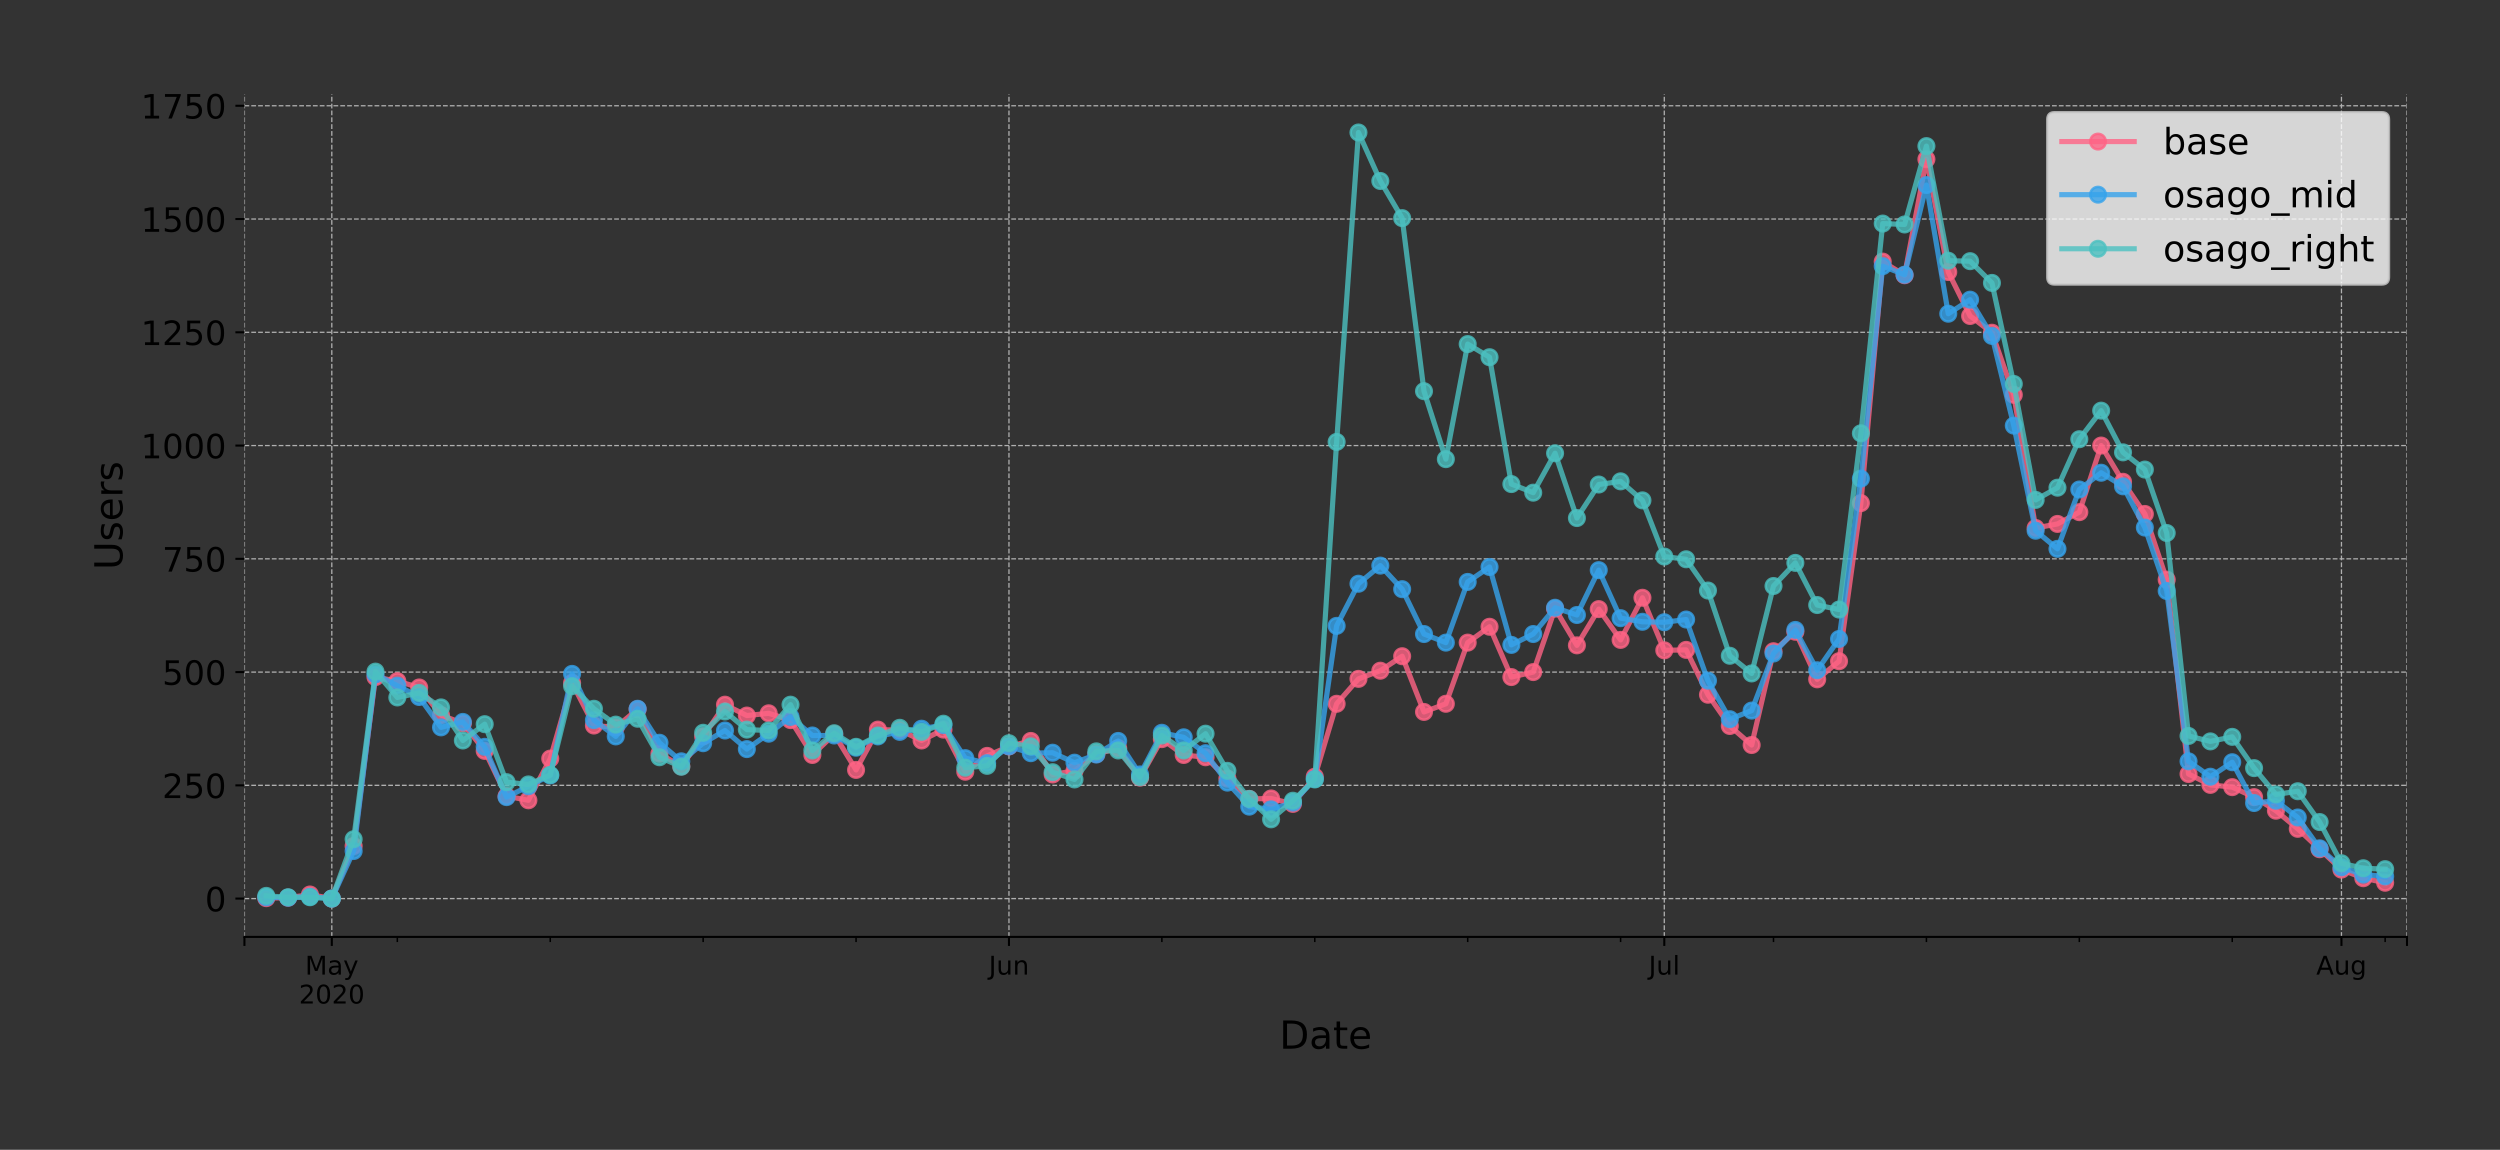 <?xml version="1.0" encoding="utf-8" standalone="no"?>
<!DOCTYPE svg PUBLIC "-//W3C//DTD SVG 1.1//EN"
  "http://www.w3.org/Graphics/SVG/1.1/DTD/svg11.dtd">
<!-- Created with matplotlib (https://matplotlib.org/) -->
<svg height="445.012pt" version="1.1" viewBox="0 0 967.602 445.012" width="967.602pt" xmlns="http://www.w3.org/2000/svg" xmlns:xlink="http://www.w3.org/1999/xlink">
 <rect x="0" y="0" width="967.602" height="445.012" fill="#333333" stroke="none"/>
 <defs>
  <style type="text/css">
*{stroke-linecap:butt;stroke-linejoin:round;}
  </style>
 </defs>
 <g id="figure_1">
  <g id="patch_1">
   <path d="M 0 445.012 
L 967.602 445.012 
L 967.602 0 
L 0 0 
z
" style="fill:none;"/>
  </g>
  <g id="axes_1">
   <g id="patch_2">
    <path d="M 94.602 362.619 
L 931.602 362.619 
L 931.602 36.459 
L 94.602 36.459 
z
" style="fill:none;"/>
   </g>
   <g id="matplotlib.axis_1">
    <g id="xtick_1">
     <g id="line2d_1">
      <path clip-path="url(#p9a23ff3105)" d="M 94.602 362.619 
L 94.602 36.459 
" style="fill:none;stroke:#b0b0b0;stroke-dasharray:1.85,0.8;stroke-dashoffset:0;stroke-width:0.5;"/>
     </g>
     <g id="line2d_2">
      <defs>
       <path d="M 0 0 
L 0 3.5 
" id="m69015b0a7d" style="stroke:#000000;stroke-width:0.8;"/>
      </defs>
      <g>
       <use style="stroke:#000000;stroke-width:0.8;" x="94.602" xlink:href="#m69015b0a7d" y="362.619"/>
      </g>
     </g>
    </g>
    <g id="xtick_2">
     <g id="line2d_3">
      <path clip-path="url(#p9a23ff3105)" d="M 128.42 362.619 
L 128.42 36.459 
" style="fill:none;stroke:#b0b0b0;stroke-dasharray:1.85,0.8;stroke-dashoffset:0;stroke-width:0.5;"/>
     </g>
     <g id="line2d_4">
      <g>
       <use style="stroke:#000000;stroke-width:0.8;" x="128.42" xlink:href="#m69015b0a7d" y="362.619"/>
      </g>
     </g>
     <g id="text_1">
      <!-- May -->
      <defs>
       <path d="M 9.812 72.906 
L 24.516 72.906 
L 43.109 23.297 
L 61.812 72.906 
L 76.516 72.906 
L 76.516 0 
L 66.891 0 
L 66.891 64.016 
L 48.094 14.016 
L 38.188 14.016 
L 19.391 64.016 
L 19.391 0 
L 9.812 0 
z
" id="DejaVuSans-77"/>
       <path d="M 34.281 27.484 
Q 23.391 27.484 19.188 25 
Q 14.984 22.516 14.984 16.5 
Q 14.984 11.719 18.141 8.906 
Q 21.297 6.109 26.703 6.109 
Q 34.188 6.109 38.703 11.406 
Q 43.219 16.703 43.219 25.484 
L 43.219 27.484 
z
M 52.203 31.203 
L 52.203 0 
L 43.219 0 
L 43.219 8.297 
Q 40.141 3.328 35.547 0.953 
Q 30.953 -1.422 24.312 -1.422 
Q 15.922 -1.422 10.953 3.297 
Q 6 8.016 6 15.922 
Q 6 25.141 12.172 29.828 
Q 18.359 34.516 30.609 34.516 
L 43.219 34.516 
L 43.219 35.406 
Q 43.219 41.609 39.141 45 
Q 35.062 48.391 27.688 48.391 
Q 23 48.391 18.547 47.266 
Q 14.109 46.141 10.016 43.891 
L 10.016 52.203 
Q 14.938 54.109 19.578 55.047 
Q 24.219 56 28.609 56 
Q 40.484 56 46.344 49.844 
Q 52.203 43.703 52.203 31.203 
z
" id="DejaVuSans-97"/>
       <path d="M 32.172 -5.078 
Q 28.375 -14.844 24.75 -17.812 
Q 21.141 -20.797 15.094 -20.797 
L 7.906 -20.797 
L 7.906 -13.281 
L 13.188 -13.281 
Q 16.891 -13.281 18.938 -11.516 
Q 21 -9.766 23.484 -3.219 
L 25.094 0.875 
L 2.984 54.688 
L 12.5 54.688 
L 29.594 11.922 
L 46.688 54.688 
L 56.203 54.688 
z
" id="DejaVuSans-121"/>
      </defs>
      <g transform="translate(118.083 377.217)scale(0.1 -0.1)">
       <use xlink:href="#DejaVuSans-77"/>
       <use x="86.279" xlink:href="#DejaVuSans-97"/>
       <use x="147.559" xlink:href="#DejaVuSans-121"/>
      </g>
      <!-- 2020 -->
      <defs>
       <path d="M 19.188 8.297 
L 53.609 8.297 
L 53.609 0 
L 7.328 0 
L 7.328 8.297 
Q 12.938 14.109 22.625 23.891 
Q 32.328 33.688 34.812 36.531 
Q 39.547 41.844 41.422 45.531 
Q 43.312 49.219 43.312 52.781 
Q 43.312 58.594 39.234 62.25 
Q 35.156 65.922 28.609 65.922 
Q 23.969 65.922 18.812 64.312 
Q 13.672 62.703 7.812 59.422 
L 7.812 69.391 
Q 13.766 71.781 18.938 73 
Q 24.125 74.219 28.422 74.219 
Q 39.75 74.219 46.484 68.547 
Q 53.219 62.891 53.219 53.422 
Q 53.219 48.922 51.531 44.891 
Q 49.859 40.875 45.406 35.406 
Q 44.188 33.984 37.641 27.219 
Q 31.109 20.453 19.188 8.297 
z
" id="DejaVuSans-50"/>
       <path d="M 31.781 66.406 
Q 24.172 66.406 20.328 58.906 
Q 16.5 51.422 16.5 36.375 
Q 16.5 21.391 20.328 13.891 
Q 24.172 6.391 31.781 6.391 
Q 39.453 6.391 43.281 13.891 
Q 47.125 21.391 47.125 36.375 
Q 47.125 51.422 43.281 58.906 
Q 39.453 66.406 31.781 66.406 
z
M 31.781 74.219 
Q 44.047 74.219 50.516 64.516 
Q 56.984 54.828 56.984 36.375 
Q 56.984 17.969 50.516 8.266 
Q 44.047 -1.422 31.781 -1.422 
Q 19.531 -1.422 13.062 8.266 
Q 6.594 17.969 6.594 36.375 
Q 6.594 54.828 13.062 64.516 
Q 19.531 74.219 31.781 74.219 
z
" id="DejaVuSans-48"/>
      </defs>
      <g transform="translate(115.695 388.415)scale(0.1 -0.1)">
       <use xlink:href="#DejaVuSans-50"/>
       <use x="63.623" xlink:href="#DejaVuSans-48"/>
       <use x="127.246" xlink:href="#DejaVuSans-50"/>
       <use x="190.869" xlink:href="#DejaVuSans-48"/>
      </g>
     </g>
    </g>
    <g id="xtick_3">
     <g id="line2d_5">
      <path clip-path="url(#p9a23ff3105)" d="M 390.511 362.619 
L 390.511 36.459 
" style="fill:none;stroke:#b0b0b0;stroke-dasharray:1.85,0.8;stroke-dashoffset:0;stroke-width:0.5;"/>
     </g>
     <g id="line2d_6">
      <g>
       <use style="stroke:#000000;stroke-width:0.8;" x="390.511" xlink:href="#m69015b0a7d" y="362.619"/>
      </g>
     </g>
     <g id="text_2">
      <!-- Jun -->
      <defs>
       <path d="M 9.812 72.906 
L 19.672 72.906 
L 19.672 5.078 
Q 19.672 -8.109 14.672 -14.062 
Q 9.672 -20.016 -1.422 -20.016 
L -5.172 -20.016 
L -5.172 -11.719 
L -2.094 -11.719 
Q 4.438 -11.719 7.125 -8.047 
Q 9.812 -4.391 9.812 5.078 
z
" id="DejaVuSans-74"/>
       <path d="M 8.5 21.578 
L 8.5 54.688 
L 17.484 54.688 
L 17.484 21.922 
Q 17.484 14.156 20.5 10.266 
Q 23.531 6.391 29.594 6.391 
Q 36.859 6.391 41.078 11.031 
Q 45.312 15.672 45.312 23.688 
L 45.312 54.688 
L 54.297 54.688 
L 54.297 0 
L 45.312 0 
L 45.312 8.406 
Q 42.047 3.422 37.719 1 
Q 33.406 -1.422 27.688 -1.422 
Q 18.266 -1.422 13.375 4.438 
Q 8.5 10.297 8.5 21.578 
z
M 31.109 56 
z
" id="DejaVuSans-117"/>
       <path d="M 54.891 33.016 
L 54.891 0 
L 45.906 0 
L 45.906 32.719 
Q 45.906 40.484 42.875 44.328 
Q 39.844 48.188 33.797 48.188 
Q 26.516 48.188 22.312 43.547 
Q 18.109 38.922 18.109 30.906 
L 18.109 0 
L 9.078 0 
L 9.078 54.688 
L 18.109 54.688 
L 18.109 46.188 
Q 21.344 51.125 25.703 53.562 
Q 30.078 56 35.797 56 
Q 45.219 56 50.047 50.172 
Q 54.891 44.344 54.891 33.016 
z
" id="DejaVuSans-110"/>
      </defs>
      <g transform="translate(382.699 377.217)scale(0.1 -0.1)">
       <use xlink:href="#DejaVuSans-74"/>
       <use x="29.492" xlink:href="#DejaVuSans-117"/>
       <use x="92.871" xlink:href="#DejaVuSans-110"/>
      </g>
     </g>
    </g>
    <g id="xtick_4">
     <g id="line2d_7">
      <path clip-path="url(#p9a23ff3105)" d="M 644.148 362.619 
L 644.148 36.459 
" style="fill:none;stroke:#b0b0b0;stroke-dasharray:1.85,0.8;stroke-dashoffset:0;stroke-width:0.5;"/>
     </g>
     <g id="line2d_8">
      <g>
       <use style="stroke:#000000;stroke-width:0.8;" x="644.148" xlink:href="#m69015b0a7d" y="362.619"/>
      </g>
     </g>
     <g id="text_3">
      <!-- Jul -->
      <defs>
       <path d="M 9.422 75.984 
L 18.406 75.984 
L 18.406 0 
L 9.422 0 
z
" id="DejaVuSans-108"/>
      </defs>
      <g transform="translate(638.115 377.217)scale(0.1 -0.1)">
       <use xlink:href="#DejaVuSans-74"/>
       <use x="29.492" xlink:href="#DejaVuSans-117"/>
       <use x="92.871" xlink:href="#DejaVuSans-108"/>
      </g>
     </g>
    </g>
    <g id="xtick_5">
     <g id="line2d_9">
      <path clip-path="url(#p9a23ff3105)" d="M 906.239 362.619 
L 906.239 36.459 
" style="fill:none;stroke:#b0b0b0;stroke-dasharray:1.85,0.8;stroke-dashoffset:0;stroke-width:0.5;"/>
     </g>
     <g id="line2d_10">
      <g>
       <use style="stroke:#000000;stroke-width:0.8;" x="906.239" xlink:href="#m69015b0a7d" y="362.619"/>
      </g>
     </g>
     <g id="text_4">
      <!-- Aug -->
      <defs>
       <path d="M 34.188 63.188 
L 20.797 26.906 
L 47.609 26.906 
z
M 28.609 72.906 
L 39.797 72.906 
L 67.578 0 
L 57.328 0 
L 50.688 18.703 
L 17.828 18.703 
L 11.188 0 
L 0.781 0 
z
" id="DejaVuSans-65"/>
       <path d="M 45.406 27.984 
Q 45.406 37.75 41.375 43.109 
Q 37.359 48.484 30.078 48.484 
Q 22.859 48.484 18.828 43.109 
Q 14.797 37.75 14.797 27.984 
Q 14.797 18.266 18.828 12.891 
Q 22.859 7.516 30.078 7.516 
Q 37.359 7.516 41.375 12.891 
Q 45.406 18.266 45.406 27.984 
z
M 54.391 6.781 
Q 54.391 -7.172 48.188 -13.984 
Q 42 -20.797 29.203 -20.797 
Q 24.469 -20.797 20.266 -20.094 
Q 16.062 -19.391 12.109 -17.922 
L 12.109 -9.188 
Q 16.062 -11.328 19.922 -12.344 
Q 23.781 -13.375 27.781 -13.375 
Q 36.625 -13.375 41.016 -8.766 
Q 45.406 -4.156 45.406 5.172 
L 45.406 9.625 
Q 42.625 4.781 38.281 2.391 
Q 33.938 0 27.875 0 
Q 17.828 0 11.672 7.656 
Q 5.516 15.328 5.516 27.984 
Q 5.516 40.672 11.672 48.328 
Q 17.828 56 27.875 56 
Q 33.938 56 38.281 53.609 
Q 42.625 51.219 45.406 46.391 
L 45.406 54.688 
L 54.391 54.688 
z
" id="DejaVuSans-103"/>
      </defs>
      <g transform="translate(896.475 377.217)scale(0.1 -0.1)">
       <use xlink:href="#DejaVuSans-65"/>
       <use x="68.408" xlink:href="#DejaVuSans-117"/>
       <use x="131.787" xlink:href="#DejaVuSans-103"/>
      </g>
     </g>
    </g>
    <g id="xtick_6">
     <g id="line2d_11">
      <path clip-path="url(#p9a23ff3105)" d="M 931.602 362.619 
L 931.602 36.459 
" style="fill:none;stroke:#b0b0b0;stroke-dasharray:1.85,0.8;stroke-dashoffset:0;stroke-width:0.5;"/>
     </g>
     <g id="line2d_12">
      <g>
       <use style="stroke:#000000;stroke-width:0.8;" x="931.602" xlink:href="#m69015b0a7d" y="362.619"/>
      </g>
     </g>
    </g>
    <g id="xtick_7">
     <g id="line2d_13">
      <defs>
       <path d="M 0 0 
L 0 2 
" id="mda7acb3c7c" style="stroke:#000000;stroke-width:0.6;"/>
      </defs>
      <g>
       <use style="stroke:#000000;stroke-width:0.6;" x="153.784" xlink:href="#mda7acb3c7c" y="362.619"/>
      </g>
     </g>
    </g>
    <g id="xtick_8">
     <g id="line2d_14">
      <g>
       <use style="stroke:#000000;stroke-width:0.6;" x="212.966" xlink:href="#mda7acb3c7c" y="362.619"/>
      </g>
     </g>
    </g>
    <g id="xtick_9">
     <g id="line2d_15">
      <g>
       <use style="stroke:#000000;stroke-width:0.6;" x="272.148" xlink:href="#mda7acb3c7c" y="362.619"/>
      </g>
     </g>
    </g>
    <g id="xtick_10">
     <g id="line2d_16">
      <g>
       <use style="stroke:#000000;stroke-width:0.6;" x="331.329" xlink:href="#mda7acb3c7c" y="362.619"/>
      </g>
     </g>
    </g>
    <g id="xtick_11">
     <g id="line2d_17">
      <g>
       <use style="stroke:#000000;stroke-width:0.6;" x="449.693" xlink:href="#mda7acb3c7c" y="362.619"/>
      </g>
     </g>
    </g>
    <g id="xtick_12">
     <g id="line2d_18">
      <g>
       <use style="stroke:#000000;stroke-width:0.6;" x="508.875" xlink:href="#mda7acb3c7c" y="362.619"/>
      </g>
     </g>
    </g>
    <g id="xtick_13">
     <g id="line2d_19">
      <g>
       <use style="stroke:#000000;stroke-width:0.6;" x="568.057" xlink:href="#mda7acb3c7c" y="362.619"/>
      </g>
     </g>
    </g>
    <g id="xtick_14">
     <g id="line2d_20">
      <g>
       <use style="stroke:#000000;stroke-width:0.6;" x="627.239" xlink:href="#mda7acb3c7c" y="362.619"/>
      </g>
     </g>
    </g>
    <g id="xtick_15">
     <g id="line2d_21">
      <g>
       <use style="stroke:#000000;stroke-width:0.6;" x="686.42" xlink:href="#mda7acb3c7c" y="362.619"/>
      </g>
     </g>
    </g>
    <g id="xtick_16">
     <g id="line2d_22">
      <g>
       <use style="stroke:#000000;stroke-width:0.6;" x="745.602" xlink:href="#mda7acb3c7c" y="362.619"/>
      </g>
     </g>
    </g>
    <g id="xtick_17">
     <g id="line2d_23">
      <g>
       <use style="stroke:#000000;stroke-width:0.6;" x="804.784" xlink:href="#mda7acb3c7c" y="362.619"/>
      </g>
     </g>
    </g>
    <g id="xtick_18">
     <g id="line2d_24">
      <g>
       <use style="stroke:#000000;stroke-width:0.6;" x="863.966" xlink:href="#mda7acb3c7c" y="362.619"/>
      </g>
     </g>
    </g>
    <g id="xtick_19">
     <g id="line2d_25">
      <g>
       <use style="stroke:#000000;stroke-width:0.6;" x="923.148" xlink:href="#mda7acb3c7c" y="362.619"/>
      </g>
     </g>
    </g>
    <g id="text_5">
     <!-- Date -->
     <defs>
      <path d="M 19.672 64.797 
L 19.672 8.109 
L 31.594 8.109 
Q 46.688 8.109 53.688 14.938 
Q 60.688 21.781 60.688 36.531 
Q 60.688 51.172 53.688 57.984 
Q 46.688 64.797 31.594 64.797 
z
M 9.812 72.906 
L 30.078 72.906 
Q 51.266 72.906 61.172 64.094 
Q 71.094 55.281 71.094 36.531 
Q 71.094 17.672 61.125 8.828 
Q 51.172 0 30.078 0 
L 9.812 0 
z
" id="DejaVuSans-68"/>
      <path d="M 18.312 70.219 
L 18.312 54.688 
L 36.812 54.688 
L 36.812 47.703 
L 18.312 47.703 
L 18.312 18.016 
Q 18.312 11.328 20.141 9.422 
Q 21.969 7.516 27.594 7.516 
L 36.812 7.516 
L 36.812 0 
L 27.594 0 
Q 17.188 0 13.234 3.875 
Q 9.281 7.766 9.281 18.016 
L 9.281 47.703 
L 2.688 47.703 
L 2.688 54.688 
L 9.281 54.688 
L 9.281 70.219 
z
" id="DejaVuSans-116"/>
      <path d="M 56.203 29.594 
L 56.203 25.203 
L 14.891 25.203 
Q 15.484 15.922 20.484 11.062 
Q 25.484 6.203 34.422 6.203 
Q 39.594 6.203 44.453 7.469 
Q 49.312 8.734 54.109 11.281 
L 54.109 2.781 
Q 49.266 0.734 44.188 -0.344 
Q 39.109 -1.422 33.891 -1.422 
Q 20.797 -1.422 13.156 6.188 
Q 5.516 13.812 5.516 26.812 
Q 5.516 40.234 12.766 48.109 
Q 20.016 56 32.328 56 
Q 43.359 56 49.781 48.891 
Q 56.203 41.797 56.203 29.594 
z
M 47.219 32.234 
Q 47.125 39.594 43.094 43.984 
Q 39.062 48.391 32.422 48.391 
Q 24.906 48.391 20.391 44.141 
Q 15.875 39.891 15.188 32.172 
z
" id="DejaVuSans-101"/>
     </defs>
     <g transform="translate(495.176 405.893)scale(0.15 -0.15)">
      <use xlink:href="#DejaVuSans-68"/>
      <use x="77.002" xlink:href="#DejaVuSans-97"/>
      <use x="138.281" xlink:href="#DejaVuSans-116"/>
      <use x="177.49" xlink:href="#DejaVuSans-101"/>
     </g>
    </g>
   </g>
   <g id="matplotlib.axis_2">
    <g id="ytick_1">
     <g id="line2d_26">
      <path clip-path="url(#p9a23ff3105)" d="M 94.602 347.793 
L 931.602 347.793 
" style="fill:none;stroke:#b0b0b0;stroke-dasharray:1.85,0.8;stroke-dashoffset:0;stroke-width:0.5;"/>
     </g>
     <g id="line2d_27">
      <defs>
       <path d="M 0 0 
L -3.5 0 
" id="mc0a75a0f01" style="stroke:#000000;stroke-width:0.8;"/>
      </defs>
      <g>
       <use style="stroke:#000000;stroke-width:0.8;" x="94.602" xlink:href="#mc0a75a0f01" y="347.793"/>
      </g>
     </g>
     <g id="text_6">
      <!-- 0 -->
      <g transform="translate(79.331 352.732)scale(0.13 -0.13)">
       <use xlink:href="#DejaVuSans-48"/>
      </g>
     </g>
    </g>
    <g id="ytick_2">
     <g id="line2d_28">
      <path clip-path="url(#p9a23ff3105)" d="M 94.602 303.957 
L 931.602 303.957 
" style="fill:none;stroke:#b0b0b0;stroke-dasharray:1.85,0.8;stroke-dashoffset:0;stroke-width:0.5;"/>
     </g>
     <g id="line2d_29">
      <g>
       <use style="stroke:#000000;stroke-width:0.8;" x="94.602" xlink:href="#mc0a75a0f01" y="303.957"/>
      </g>
     </g>
     <g id="text_7">
      <!-- 250 -->
      <defs>
       <path d="M 10.797 72.906 
L 49.516 72.906 
L 49.516 64.594 
L 19.828 64.594 
L 19.828 46.734 
Q 21.969 47.469 24.109 47.828 
Q 26.266 48.188 28.422 48.188 
Q 40.625 48.188 47.75 41.5 
Q 54.891 34.812 54.891 23.391 
Q 54.891 11.625 47.562 5.094 
Q 40.234 -1.422 26.906 -1.422 
Q 22.312 -1.422 17.547 -0.641 
Q 12.797 0.141 7.719 1.703 
L 7.719 11.625 
Q 12.109 9.234 16.797 8.062 
Q 21.484 6.891 26.703 6.891 
Q 35.156 6.891 40.078 11.328 
Q 45.016 15.766 45.016 23.391 
Q 45.016 31 40.078 35.438 
Q 35.156 39.891 26.703 39.891 
Q 22.75 39.891 18.812 39.016 
Q 14.891 38.141 10.797 36.281 
z
" id="DejaVuSans-53"/>
      </defs>
      <g transform="translate(62.788 308.896)scale(0.13 -0.13)">
       <use xlink:href="#DejaVuSans-50"/>
       <use x="63.623" xlink:href="#DejaVuSans-53"/>
       <use x="127.246" xlink:href="#DejaVuSans-48"/>
      </g>
     </g>
    </g>
    <g id="ytick_3">
     <g id="line2d_30">
      <path clip-path="url(#p9a23ff3105)" d="M 94.602 260.121 
L 931.602 260.121 
" style="fill:none;stroke:#b0b0b0;stroke-dasharray:1.85,0.8;stroke-dashoffset:0;stroke-width:0.5;"/>
     </g>
     <g id="line2d_31">
      <g>
       <use style="stroke:#000000;stroke-width:0.8;" x="94.602" xlink:href="#mc0a75a0f01" y="260.121"/>
      </g>
     </g>
     <g id="text_8">
      <!-- 500 -->
      <g transform="translate(62.788 265.06)scale(0.13 -0.13)">
       <use xlink:href="#DejaVuSans-53"/>
       <use x="63.623" xlink:href="#DejaVuSans-48"/>
       <use x="127.246" xlink:href="#DejaVuSans-48"/>
      </g>
     </g>
    </g>
    <g id="ytick_4">
     <g id="line2d_32">
      <path clip-path="url(#p9a23ff3105)" d="M 94.602 216.284 
L 931.602 216.284 
" style="fill:none;stroke:#b0b0b0;stroke-dasharray:1.85,0.8;stroke-dashoffset:0;stroke-width:0.5;"/>
     </g>
     <g id="line2d_33">
      <g>
       <use style="stroke:#000000;stroke-width:0.8;" x="94.602" xlink:href="#mc0a75a0f01" y="216.284"/>
      </g>
     </g>
     <g id="text_9">
      <!-- 750 -->
      <defs>
       <path d="M 8.203 72.906 
L 55.078 72.906 
L 55.078 68.703 
L 28.609 0 
L 18.312 0 
L 43.219 64.594 
L 8.203 64.594 
z
" id="DejaVuSans-55"/>
      </defs>
      <g transform="translate(62.788 221.223)scale(0.13 -0.13)">
       <use xlink:href="#DejaVuSans-55"/>
       <use x="63.623" xlink:href="#DejaVuSans-53"/>
       <use x="127.246" xlink:href="#DejaVuSans-48"/>
      </g>
     </g>
    </g>
    <g id="ytick_5">
     <g id="line2d_34">
      <path clip-path="url(#p9a23ff3105)" d="M 94.602 172.448 
L 931.602 172.448 
" style="fill:none;stroke:#b0b0b0;stroke-dasharray:1.85,0.8;stroke-dashoffset:0;stroke-width:0.5;"/>
     </g>
     <g id="line2d_35">
      <g>
       <use style="stroke:#000000;stroke-width:0.8;" x="94.602" xlink:href="#mc0a75a0f01" y="172.448"/>
      </g>
     </g>
     <g id="text_10">
      <!-- 1000 -->
      <defs>
       <path d="M 12.406 8.297 
L 28.516 8.297 
L 28.516 63.922 
L 10.984 60.406 
L 10.984 69.391 
L 28.422 72.906 
L 38.281 72.906 
L 38.281 8.297 
L 54.391 8.297 
L 54.391 0 
L 12.406 0 
z
" id="DejaVuSans-49"/>
      </defs>
      <g transform="translate(54.517 177.387)scale(0.13 -0.13)">
       <use xlink:href="#DejaVuSans-49"/>
       <use x="63.623" xlink:href="#DejaVuSans-48"/>
       <use x="127.246" xlink:href="#DejaVuSans-48"/>
       <use x="190.869" xlink:href="#DejaVuSans-48"/>
      </g>
     </g>
    </g>
    <g id="ytick_6">
     <g id="line2d_36">
      <path clip-path="url(#p9a23ff3105)" d="M 94.602 128.612 
L 931.602 128.612 
" style="fill:none;stroke:#b0b0b0;stroke-dasharray:1.85,0.8;stroke-dashoffset:0;stroke-width:0.5;"/>
     </g>
     <g id="line2d_37">
      <g>
       <use style="stroke:#000000;stroke-width:0.8;" x="94.602" xlink:href="#mc0a75a0f01" y="128.612"/>
      </g>
     </g>
     <g id="text_11">
      <!-- 1250 -->
      <g transform="translate(54.517 133.551)scale(0.13 -0.13)">
       <use xlink:href="#DejaVuSans-49"/>
       <use x="63.623" xlink:href="#DejaVuSans-50"/>
       <use x="127.246" xlink:href="#DejaVuSans-53"/>
       <use x="190.869" xlink:href="#DejaVuSans-48"/>
      </g>
     </g>
    </g>
    <g id="ytick_7">
     <g id="line2d_38">
      <path clip-path="url(#p9a23ff3105)" d="M 94.602 84.775 
L 931.602 84.775 
" style="fill:none;stroke:#b0b0b0;stroke-dasharray:1.85,0.8;stroke-dashoffset:0;stroke-width:0.5;"/>
     </g>
     <g id="line2d_39">
      <g>
       <use style="stroke:#000000;stroke-width:0.8;" x="94.602" xlink:href="#mc0a75a0f01" y="84.775"/>
      </g>
     </g>
     <g id="text_12">
      <!-- 1500 -->
      <g transform="translate(54.517 89.714)scale(0.13 -0.13)">
       <use xlink:href="#DejaVuSans-49"/>
       <use x="63.623" xlink:href="#DejaVuSans-53"/>
       <use x="127.246" xlink:href="#DejaVuSans-48"/>
       <use x="190.869" xlink:href="#DejaVuSans-48"/>
      </g>
     </g>
    </g>
    <g id="ytick_8">
     <g id="line2d_40">
      <path clip-path="url(#p9a23ff3105)" d="M 94.602 40.939 
L 931.602 40.939 
" style="fill:none;stroke:#b0b0b0;stroke-dasharray:1.85,0.8;stroke-dashoffset:0;stroke-width:0.5;"/>
     </g>
     <g id="line2d_41">
      <g>
       <use style="stroke:#000000;stroke-width:0.8;" x="94.602" xlink:href="#mc0a75a0f01" y="40.939"/>
      </g>
     </g>
     <g id="text_13">
      <!-- 1750 -->
      <g transform="translate(54.517 45.878)scale(0.13 -0.13)">
       <use xlink:href="#DejaVuSans-49"/>
       <use x="63.623" xlink:href="#DejaVuSans-55"/>
       <use x="127.246" xlink:href="#DejaVuSans-53"/>
       <use x="190.869" xlink:href="#DejaVuSans-48"/>
      </g>
     </g>
    </g>
    <g id="text_14">
     <!-- Users -->
     <defs>
      <path d="M 8.688 72.906 
L 18.609 72.906 
L 18.609 28.609 
Q 18.609 16.891 22.844 11.734 
Q 27.094 6.594 36.625 6.594 
Q 46.094 6.594 50.344 11.734 
Q 54.594 16.891 54.594 28.609 
L 54.594 72.906 
L 64.5 72.906 
L 64.5 27.391 
Q 64.5 13.141 57.438 5.859 
Q 50.391 -1.422 36.625 -1.422 
Q 22.797 -1.422 15.734 5.859 
Q 8.688 13.141 8.688 27.391 
z
" id="DejaVuSans-85"/>
      <path d="M 44.281 53.078 
L 44.281 44.578 
Q 40.484 46.531 36.375 47.5 
Q 32.281 48.484 27.875 48.484 
Q 21.188 48.484 17.844 46.438 
Q 14.5 44.391 14.5 40.281 
Q 14.5 37.156 16.891 35.375 
Q 19.281 33.594 26.516 31.984 
L 29.594 31.297 
Q 39.156 29.25 43.188 25.516 
Q 47.219 21.781 47.219 15.094 
Q 47.219 7.469 41.188 3.016 
Q 35.156 -1.422 24.609 -1.422 
Q 20.219 -1.422 15.453 -0.562 
Q 10.688 0.297 5.422 2 
L 5.422 11.281 
Q 10.406 8.688 15.234 7.391 
Q 20.062 6.109 24.812 6.109 
Q 31.156 6.109 34.562 8.281 
Q 37.984 10.453 37.984 14.406 
Q 37.984 18.062 35.516 20.016 
Q 33.062 21.969 24.703 23.781 
L 21.578 24.516 
Q 13.234 26.266 9.516 29.906 
Q 5.812 33.547 5.812 39.891 
Q 5.812 47.609 11.281 51.797 
Q 16.75 56 26.812 56 
Q 31.781 56 36.172 55.266 
Q 40.578 54.547 44.281 53.078 
z
" id="DejaVuSans-115"/>
      <path d="M 41.109 46.297 
Q 39.594 47.172 37.812 47.578 
Q 36.031 48 33.891 48 
Q 26.266 48 22.188 43.047 
Q 18.109 38.094 18.109 28.812 
L 18.109 0 
L 9.078 0 
L 9.078 54.688 
L 18.109 54.688 
L 18.109 46.188 
Q 20.953 51.172 25.484 53.578 
Q 30.031 56 36.531 56 
Q 37.453 56 38.578 55.875 
Q 39.703 55.766 41.062 55.516 
z
" id="DejaVuSans-114"/>
     </defs>
     <g transform="translate(47.398 220.54)rotate(-90)scale(0.15 -0.15)">
      <use xlink:href="#DejaVuSans-85"/>
      <use x="73.193" xlink:href="#DejaVuSans-115"/>
      <use x="125.293" xlink:href="#DejaVuSans-101"/>
      <use x="186.816" xlink:href="#DejaVuSans-114"/>
      <use x="227.93" xlink:href="#DejaVuSans-115"/>
     </g>
    </g>
   </g>
   <g id="line2d_42">
    <path clip-path="url(#p9a23ff3105)" d="M 103.057 347.618 
L 111.511 347.443 
L 119.966 346.215 
L 128.42 347.793 
L 136.875 327.453 
L 145.329 262.05 
L 153.784 263.628 
L 162.239 266.082 
L 170.693 276.779 
L 179.148 279.935 
L 187.602 290.631 
L 196.057 308.165 
L 204.511 309.743 
L 212.966 293.612 
L 221.42 264.329 
L 229.875 280.812 
L 238.329 281.513 
L 246.784 274.499 
L 255.239 291.683 
L 263.693 296.593 
L 272.148 285.02 
L 280.602 272.746 
L 289.057 276.954 
L 297.511 276.077 
L 305.966 278.707 
L 314.42 292.209 
L 322.875 284.143 
L 331.329 297.995 
L 339.784 282.39 
L 348.239 282.565 
L 356.693 286.598 
L 365.148 282.39 
L 373.602 298.697 
L 382.057 292.56 
L 390.511 288.877 
L 398.966 286.773 
L 407.42 299.749 
L 415.875 298.346 
L 424.329 291.858 
L 432.784 289.579 
L 441.239 300.976 
L 449.693 286.072 
L 458.148 292.209 
L 466.602 293.086 
L 475.057 301.327 
L 483.511 309.217 
L 491.966 309.042 
L 500.42 311.146 
L 508.875 300.626 
L 517.329 272.395 
L 525.784 262.751 
L 534.239 259.595 
L 542.693 253.984 
L 551.148 275.551 
L 559.602 272.395 
L 568.057 248.723 
L 576.511 242.586 
L 584.966 262.05 
L 593.42 260.121 
L 601.875 235.572 
L 610.329 249.775 
L 618.784 235.748 
L 627.239 247.671 
L 635.693 231.364 
L 644.148 251.704 
L 652.602 251.529 
L 661.057 268.888 
L 669.511 280.987 
L 677.966 288.351 
L 686.42 252.055 
L 694.875 244.515 
L 703.329 262.926 
L 711.784 255.912 
L 720.239 194.717 
L 728.693 101.258 
L 737.148 106.518 
L 745.602 61.63 
L 754.057 105.291 
L 762.511 122.299 
L 770.966 128.787 
L 779.42 152.809 
L 787.875 204.361 
L 796.329 202.783 
L 804.784 198.224 
L 813.239 172.448 
L 821.693 186.476 
L 830.148 198.925 
L 838.602 224.35 
L 847.057 299.573 
L 855.511 303.782 
L 863.966 304.658 
L 872.42 308.516 
L 880.875 313.776 
L 889.329 320.79 
L 897.784 328.681 
L 906.239 336.571 
L 914.693 339.903 
L 923.148 341.656 
" style="fill:none;stroke:#ff6384;stroke-linecap:square;stroke-opacity:0.8;stroke-width:2;"/>
    <defs>
     <path d="M 0 3 
C 0.796 3 1.559 2.684 2.121 2.121 
C 2.684 1.559 3 0.796 3 0 
C 3 -0.796 2.684 -1.559 2.121 -2.121 
C 1.559 -2.684 0.796 -3 0 -3 
C -0.796 -3 -1.559 -2.684 -2.121 -2.121 
C -2.684 -1.559 -3 -0.796 -3 0 
C -3 0.796 -2.684 1.559 -2.121 2.121 
C -1.559 2.684 -0.796 3 0 3 
z
" id="m190e1e5ddb" style="stroke:#ff6384;stroke-opacity:0.8;"/>
    </defs>
    <g clip-path="url(#p9a23ff3105)">
     <use style="fill:#ff6384;fill-opacity:0.8;stroke:#ff6384;stroke-opacity:0.8;" x="103.057" xlink:href="#m190e1e5ddb" y="347.618"/>
     <use style="fill:#ff6384;fill-opacity:0.8;stroke:#ff6384;stroke-opacity:0.8;" x="111.511" xlink:href="#m190e1e5ddb" y="347.443"/>
     <use style="fill:#ff6384;fill-opacity:0.8;stroke:#ff6384;stroke-opacity:0.8;" x="119.966" xlink:href="#m190e1e5ddb" y="346.215"/>
     <use style="fill:#ff6384;fill-opacity:0.8;stroke:#ff6384;stroke-opacity:0.8;" x="128.42" xlink:href="#m190e1e5ddb" y="347.793"/>
     <use style="fill:#ff6384;fill-opacity:0.8;stroke:#ff6384;stroke-opacity:0.8;" x="136.875" xlink:href="#m190e1e5ddb" y="327.453"/>
     <use style="fill:#ff6384;fill-opacity:0.8;stroke:#ff6384;stroke-opacity:0.8;" x="145.329" xlink:href="#m190e1e5ddb" y="262.05"/>
     <use style="fill:#ff6384;fill-opacity:0.8;stroke:#ff6384;stroke-opacity:0.8;" x="153.784" xlink:href="#m190e1e5ddb" y="263.628"/>
     <use style="fill:#ff6384;fill-opacity:0.8;stroke:#ff6384;stroke-opacity:0.8;" x="162.239" xlink:href="#m190e1e5ddb" y="266.082"/>
     <use style="fill:#ff6384;fill-opacity:0.8;stroke:#ff6384;stroke-opacity:0.8;" x="170.693" xlink:href="#m190e1e5ddb" y="276.779"/>
     <use style="fill:#ff6384;fill-opacity:0.8;stroke:#ff6384;stroke-opacity:0.8;" x="179.148" xlink:href="#m190e1e5ddb" y="279.935"/>
     <use style="fill:#ff6384;fill-opacity:0.8;stroke:#ff6384;stroke-opacity:0.8;" x="187.602" xlink:href="#m190e1e5ddb" y="290.631"/>
     <use style="fill:#ff6384;fill-opacity:0.8;stroke:#ff6384;stroke-opacity:0.8;" x="196.057" xlink:href="#m190e1e5ddb" y="308.165"/>
     <use style="fill:#ff6384;fill-opacity:0.8;stroke:#ff6384;stroke-opacity:0.8;" x="204.511" xlink:href="#m190e1e5ddb" y="309.743"/>
     <use style="fill:#ff6384;fill-opacity:0.8;stroke:#ff6384;stroke-opacity:0.8;" x="212.966" xlink:href="#m190e1e5ddb" y="293.612"/>
     <use style="fill:#ff6384;fill-opacity:0.8;stroke:#ff6384;stroke-opacity:0.8;" x="221.42" xlink:href="#m190e1e5ddb" y="264.329"/>
     <use style="fill:#ff6384;fill-opacity:0.8;stroke:#ff6384;stroke-opacity:0.8;" x="229.875" xlink:href="#m190e1e5ddb" y="280.812"/>
     <use style="fill:#ff6384;fill-opacity:0.8;stroke:#ff6384;stroke-opacity:0.8;" x="238.329" xlink:href="#m190e1e5ddb" y="281.513"/>
     <use style="fill:#ff6384;fill-opacity:0.8;stroke:#ff6384;stroke-opacity:0.8;" x="246.784" xlink:href="#m190e1e5ddb" y="274.499"/>
     <use style="fill:#ff6384;fill-opacity:0.8;stroke:#ff6384;stroke-opacity:0.8;" x="255.239" xlink:href="#m190e1e5ddb" y="291.683"/>
     <use style="fill:#ff6384;fill-opacity:0.8;stroke:#ff6384;stroke-opacity:0.8;" x="263.693" xlink:href="#m190e1e5ddb" y="296.593"/>
     <use style="fill:#ff6384;fill-opacity:0.8;stroke:#ff6384;stroke-opacity:0.8;" x="272.148" xlink:href="#m190e1e5ddb" y="285.02"/>
     <use style="fill:#ff6384;fill-opacity:0.8;stroke:#ff6384;stroke-opacity:0.8;" x="280.602" xlink:href="#m190e1e5ddb" y="272.746"/>
     <use style="fill:#ff6384;fill-opacity:0.8;stroke:#ff6384;stroke-opacity:0.8;" x="289.057" xlink:href="#m190e1e5ddb" y="276.954"/>
     <use style="fill:#ff6384;fill-opacity:0.8;stroke:#ff6384;stroke-opacity:0.8;" x="297.511" xlink:href="#m190e1e5ddb" y="276.077"/>
     <use style="fill:#ff6384;fill-opacity:0.8;stroke:#ff6384;stroke-opacity:0.8;" x="305.966" xlink:href="#m190e1e5ddb" y="278.707"/>
     <use style="fill:#ff6384;fill-opacity:0.8;stroke:#ff6384;stroke-opacity:0.8;" x="314.42" xlink:href="#m190e1e5ddb" y="292.209"/>
     <use style="fill:#ff6384;fill-opacity:0.8;stroke:#ff6384;stroke-opacity:0.8;" x="322.875" xlink:href="#m190e1e5ddb" y="284.143"/>
     <use style="fill:#ff6384;fill-opacity:0.8;stroke:#ff6384;stroke-opacity:0.8;" x="331.329" xlink:href="#m190e1e5ddb" y="297.995"/>
     <use style="fill:#ff6384;fill-opacity:0.8;stroke:#ff6384;stroke-opacity:0.8;" x="339.784" xlink:href="#m190e1e5ddb" y="282.39"/>
     <use style="fill:#ff6384;fill-opacity:0.8;stroke:#ff6384;stroke-opacity:0.8;" x="348.239" xlink:href="#m190e1e5ddb" y="282.565"/>
     <use style="fill:#ff6384;fill-opacity:0.8;stroke:#ff6384;stroke-opacity:0.8;" x="356.693" xlink:href="#m190e1e5ddb" y="286.598"/>
     <use style="fill:#ff6384;fill-opacity:0.8;stroke:#ff6384;stroke-opacity:0.8;" x="365.148" xlink:href="#m190e1e5ddb" y="282.39"/>
     <use style="fill:#ff6384;fill-opacity:0.8;stroke:#ff6384;stroke-opacity:0.8;" x="373.602" xlink:href="#m190e1e5ddb" y="298.697"/>
     <use style="fill:#ff6384;fill-opacity:0.8;stroke:#ff6384;stroke-opacity:0.8;" x="382.057" xlink:href="#m190e1e5ddb" y="292.56"/>
     <use style="fill:#ff6384;fill-opacity:0.8;stroke:#ff6384;stroke-opacity:0.8;" x="390.511" xlink:href="#m190e1e5ddb" y="288.877"/>
     <use style="fill:#ff6384;fill-opacity:0.8;stroke:#ff6384;stroke-opacity:0.8;" x="398.966" xlink:href="#m190e1e5ddb" y="286.773"/>
     <use style="fill:#ff6384;fill-opacity:0.8;stroke:#ff6384;stroke-opacity:0.8;" x="407.42" xlink:href="#m190e1e5ddb" y="299.749"/>
     <use style="fill:#ff6384;fill-opacity:0.8;stroke:#ff6384;stroke-opacity:0.8;" x="415.875" xlink:href="#m190e1e5ddb" y="298.346"/>
     <use style="fill:#ff6384;fill-opacity:0.8;stroke:#ff6384;stroke-opacity:0.8;" x="424.329" xlink:href="#m190e1e5ddb" y="291.858"/>
     <use style="fill:#ff6384;fill-opacity:0.8;stroke:#ff6384;stroke-opacity:0.8;" x="432.784" xlink:href="#m190e1e5ddb" y="289.579"/>
     <use style="fill:#ff6384;fill-opacity:0.8;stroke:#ff6384;stroke-opacity:0.8;" x="441.239" xlink:href="#m190e1e5ddb" y="300.976"/>
     <use style="fill:#ff6384;fill-opacity:0.8;stroke:#ff6384;stroke-opacity:0.8;" x="449.693" xlink:href="#m190e1e5ddb" y="286.072"/>
     <use style="fill:#ff6384;fill-opacity:0.8;stroke:#ff6384;stroke-opacity:0.8;" x="458.148" xlink:href="#m190e1e5ddb" y="292.209"/>
     <use style="fill:#ff6384;fill-opacity:0.8;stroke:#ff6384;stroke-opacity:0.8;" x="466.602" xlink:href="#m190e1e5ddb" y="293.086"/>
     <use style="fill:#ff6384;fill-opacity:0.8;stroke:#ff6384;stroke-opacity:0.8;" x="475.057" xlink:href="#m190e1e5ddb" y="301.327"/>
     <use style="fill:#ff6384;fill-opacity:0.8;stroke:#ff6384;stroke-opacity:0.8;" x="483.511" xlink:href="#m190e1e5ddb" y="309.217"/>
     <use style="fill:#ff6384;fill-opacity:0.8;stroke:#ff6384;stroke-opacity:0.8;" x="491.966" xlink:href="#m190e1e5ddb" y="309.042"/>
     <use style="fill:#ff6384;fill-opacity:0.8;stroke:#ff6384;stroke-opacity:0.8;" x="500.42" xlink:href="#m190e1e5ddb" y="311.146"/>
     <use style="fill:#ff6384;fill-opacity:0.8;stroke:#ff6384;stroke-opacity:0.8;" x="508.875" xlink:href="#m190e1e5ddb" y="300.626"/>
     <use style="fill:#ff6384;fill-opacity:0.8;stroke:#ff6384;stroke-opacity:0.8;" x="517.329" xlink:href="#m190e1e5ddb" y="272.395"/>
     <use style="fill:#ff6384;fill-opacity:0.8;stroke:#ff6384;stroke-opacity:0.8;" x="525.784" xlink:href="#m190e1e5ddb" y="262.751"/>
     <use style="fill:#ff6384;fill-opacity:0.8;stroke:#ff6384;stroke-opacity:0.8;" x="534.239" xlink:href="#m190e1e5ddb" y="259.595"/>
     <use style="fill:#ff6384;fill-opacity:0.8;stroke:#ff6384;stroke-opacity:0.8;" x="542.693" xlink:href="#m190e1e5ddb" y="253.984"/>
     <use style="fill:#ff6384;fill-opacity:0.8;stroke:#ff6384;stroke-opacity:0.8;" x="551.148" xlink:href="#m190e1e5ddb" y="275.551"/>
     <use style="fill:#ff6384;fill-opacity:0.8;stroke:#ff6384;stroke-opacity:0.8;" x="559.602" xlink:href="#m190e1e5ddb" y="272.395"/>
     <use style="fill:#ff6384;fill-opacity:0.8;stroke:#ff6384;stroke-opacity:0.8;" x="568.057" xlink:href="#m190e1e5ddb" y="248.723"/>
     <use style="fill:#ff6384;fill-opacity:0.8;stroke:#ff6384;stroke-opacity:0.8;" x="576.511" xlink:href="#m190e1e5ddb" y="242.586"/>
     <use style="fill:#ff6384;fill-opacity:0.8;stroke:#ff6384;stroke-opacity:0.8;" x="584.966" xlink:href="#m190e1e5ddb" y="262.05"/>
     <use style="fill:#ff6384;fill-opacity:0.8;stroke:#ff6384;stroke-opacity:0.8;" x="593.42" xlink:href="#m190e1e5ddb" y="260.121"/>
     <use style="fill:#ff6384;fill-opacity:0.8;stroke:#ff6384;stroke-opacity:0.8;" x="601.875" xlink:href="#m190e1e5ddb" y="235.572"/>
     <use style="fill:#ff6384;fill-opacity:0.8;stroke:#ff6384;stroke-opacity:0.8;" x="610.329" xlink:href="#m190e1e5ddb" y="249.775"/>
     <use style="fill:#ff6384;fill-opacity:0.8;stroke:#ff6384;stroke-opacity:0.8;" x="618.784" xlink:href="#m190e1e5ddb" y="235.748"/>
     <use style="fill:#ff6384;fill-opacity:0.8;stroke:#ff6384;stroke-opacity:0.8;" x="627.239" xlink:href="#m190e1e5ddb" y="247.671"/>
     <use style="fill:#ff6384;fill-opacity:0.8;stroke:#ff6384;stroke-opacity:0.8;" x="635.693" xlink:href="#m190e1e5ddb" y="231.364"/>
     <use style="fill:#ff6384;fill-opacity:0.8;stroke:#ff6384;stroke-opacity:0.8;" x="644.148" xlink:href="#m190e1e5ddb" y="251.704"/>
     <use style="fill:#ff6384;fill-opacity:0.8;stroke:#ff6384;stroke-opacity:0.8;" x="652.602" xlink:href="#m190e1e5ddb" y="251.529"/>
     <use style="fill:#ff6384;fill-opacity:0.8;stroke:#ff6384;stroke-opacity:0.8;" x="661.057" xlink:href="#m190e1e5ddb" y="268.888"/>
     <use style="fill:#ff6384;fill-opacity:0.8;stroke:#ff6384;stroke-opacity:0.8;" x="669.511" xlink:href="#m190e1e5ddb" y="280.987"/>
     <use style="fill:#ff6384;fill-opacity:0.8;stroke:#ff6384;stroke-opacity:0.8;" x="677.966" xlink:href="#m190e1e5ddb" y="288.351"/>
     <use style="fill:#ff6384;fill-opacity:0.8;stroke:#ff6384;stroke-opacity:0.8;" x="686.42" xlink:href="#m190e1e5ddb" y="252.055"/>
     <use style="fill:#ff6384;fill-opacity:0.8;stroke:#ff6384;stroke-opacity:0.8;" x="694.875" xlink:href="#m190e1e5ddb" y="244.515"/>
     <use style="fill:#ff6384;fill-opacity:0.8;stroke:#ff6384;stroke-opacity:0.8;" x="703.329" xlink:href="#m190e1e5ddb" y="262.926"/>
     <use style="fill:#ff6384;fill-opacity:0.8;stroke:#ff6384;stroke-opacity:0.8;" x="711.784" xlink:href="#m190e1e5ddb" y="255.912"/>
     <use style="fill:#ff6384;fill-opacity:0.8;stroke:#ff6384;stroke-opacity:0.8;" x="720.239" xlink:href="#m190e1e5ddb" y="194.717"/>
     <use style="fill:#ff6384;fill-opacity:0.8;stroke:#ff6384;stroke-opacity:0.8;" x="728.693" xlink:href="#m190e1e5ddb" y="101.258"/>
     <use style="fill:#ff6384;fill-opacity:0.8;stroke:#ff6384;stroke-opacity:0.8;" x="737.148" xlink:href="#m190e1e5ddb" y="106.518"/>
     <use style="fill:#ff6384;fill-opacity:0.8;stroke:#ff6384;stroke-opacity:0.8;" x="745.602" xlink:href="#m190e1e5ddb" y="61.63"/>
     <use style="fill:#ff6384;fill-opacity:0.8;stroke:#ff6384;stroke-opacity:0.8;" x="754.057" xlink:href="#m190e1e5ddb" y="105.291"/>
     <use style="fill:#ff6384;fill-opacity:0.8;stroke:#ff6384;stroke-opacity:0.8;" x="762.511" xlink:href="#m190e1e5ddb" y="122.299"/>
     <use style="fill:#ff6384;fill-opacity:0.8;stroke:#ff6384;stroke-opacity:0.8;" x="770.966" xlink:href="#m190e1e5ddb" y="128.787"/>
     <use style="fill:#ff6384;fill-opacity:0.8;stroke:#ff6384;stroke-opacity:0.8;" x="779.42" xlink:href="#m190e1e5ddb" y="152.809"/>
     <use style="fill:#ff6384;fill-opacity:0.8;stroke:#ff6384;stroke-opacity:0.8;" x="787.875" xlink:href="#m190e1e5ddb" y="204.361"/>
     <use style="fill:#ff6384;fill-opacity:0.8;stroke:#ff6384;stroke-opacity:0.8;" x="796.329" xlink:href="#m190e1e5ddb" y="202.783"/>
     <use style="fill:#ff6384;fill-opacity:0.8;stroke:#ff6384;stroke-opacity:0.8;" x="804.784" xlink:href="#m190e1e5ddb" y="198.224"/>
     <use style="fill:#ff6384;fill-opacity:0.8;stroke:#ff6384;stroke-opacity:0.8;" x="813.239" xlink:href="#m190e1e5ddb" y="172.448"/>
     <use style="fill:#ff6384;fill-opacity:0.8;stroke:#ff6384;stroke-opacity:0.8;" x="821.693" xlink:href="#m190e1e5ddb" y="186.476"/>
     <use style="fill:#ff6384;fill-opacity:0.8;stroke:#ff6384;stroke-opacity:0.8;" x="830.148" xlink:href="#m190e1e5ddb" y="198.925"/>
     <use style="fill:#ff6384;fill-opacity:0.8;stroke:#ff6384;stroke-opacity:0.8;" x="838.602" xlink:href="#m190e1e5ddb" y="224.35"/>
     <use style="fill:#ff6384;fill-opacity:0.8;stroke:#ff6384;stroke-opacity:0.8;" x="847.057" xlink:href="#m190e1e5ddb" y="299.573"/>
     <use style="fill:#ff6384;fill-opacity:0.8;stroke:#ff6384;stroke-opacity:0.8;" x="855.511" xlink:href="#m190e1e5ddb" y="303.782"/>
     <use style="fill:#ff6384;fill-opacity:0.8;stroke:#ff6384;stroke-opacity:0.8;" x="863.966" xlink:href="#m190e1e5ddb" y="304.658"/>
     <use style="fill:#ff6384;fill-opacity:0.8;stroke:#ff6384;stroke-opacity:0.8;" x="872.42" xlink:href="#m190e1e5ddb" y="308.516"/>
     <use style="fill:#ff6384;fill-opacity:0.8;stroke:#ff6384;stroke-opacity:0.8;" x="880.875" xlink:href="#m190e1e5ddb" y="313.776"/>
     <use style="fill:#ff6384;fill-opacity:0.8;stroke:#ff6384;stroke-opacity:0.8;" x="889.329" xlink:href="#m190e1e5ddb" y="320.79"/>
     <use style="fill:#ff6384;fill-opacity:0.8;stroke:#ff6384;stroke-opacity:0.8;" x="897.784" xlink:href="#m190e1e5ddb" y="328.681"/>
     <use style="fill:#ff6384;fill-opacity:0.8;stroke:#ff6384;stroke-opacity:0.8;" x="906.239" xlink:href="#m190e1e5ddb" y="336.571"/>
     <use style="fill:#ff6384;fill-opacity:0.8;stroke:#ff6384;stroke-opacity:0.8;" x="914.693" xlink:href="#m190e1e5ddb" y="339.903"/>
     <use style="fill:#ff6384;fill-opacity:0.8;stroke:#ff6384;stroke-opacity:0.8;" x="923.148" xlink:href="#m190e1e5ddb" y="341.656"/>
    </g>
   </g>
   <g id="line2d_43">
    <path clip-path="url(#p9a23ff3105)" d="M 103.057 347.267 
L 111.511 347.443 
L 119.966 347.092 
L 128.42 347.793 
L 136.875 329.382 
L 145.329 260.997 
L 153.784 265.381 
L 162.239 269.765 
L 170.693 281.513 
L 179.148 279.409 
L 187.602 289.053 
L 196.057 308.516 
L 204.511 304.308 
L 212.966 300.1 
L 221.42 260.822 
L 229.875 278.707 
L 238.329 285.02 
L 246.784 274.324 
L 255.239 287.475 
L 263.693 294.664 
L 272.148 287.65 
L 280.602 282.74 
L 289.057 289.929 
L 297.511 283.968 
L 305.966 277.48 
L 314.42 284.669 
L 322.875 284.669 
L 331.329 289.403 
L 339.784 285.02 
L 348.239 283.266 
L 356.693 282.039 
L 365.148 280.636 
L 373.602 293.436 
L 382.057 295.365 
L 390.511 288.877 
L 398.966 291.508 
L 407.42 291.332 
L 415.875 295.19 
L 424.329 292.034 
L 432.784 286.773 
L 441.239 299.749 
L 449.693 283.617 
L 458.148 285.37 
L 466.602 291.508 
L 475.057 302.905 
L 483.511 312.198 
L 491.966 313.25 
L 500.42 310.62 
L 508.875 301.502 
L 517.329 242.236 
L 525.784 225.928 
L 534.239 218.915 
L 542.693 228.033 
L 551.148 245.392 
L 559.602 248.723 
L 568.057 225.227 
L 576.511 219.441 
L 584.966 249.6 
L 593.42 245.392 
L 601.875 235.222 
L 610.329 238.027 
L 618.784 220.668 
L 627.239 239.255 
L 635.693 240.657 
L 644.148 240.833 
L 652.602 239.781 
L 661.057 263.452 
L 669.511 278.357 
L 677.966 275.025 
L 686.42 252.932 
L 694.875 243.814 
L 703.329 259.419 
L 711.784 247.321 
L 720.239 185.248 
L 728.693 103.011 
L 737.148 106.343 
L 745.602 71.624 
L 754.057 121.423 
L 762.511 115.987 
L 770.966 130.014 
L 779.42 164.733 
L 787.875 205.413 
L 796.329 212.427 
L 804.784 189.457 
L 813.239 182.969 
L 821.693 188.229 
L 830.148 204.186 
L 838.602 228.734 
L 847.057 294.664 
L 855.511 300.626 
L 863.966 295.014 
L 872.42 310.796 
L 880.875 309.919 
L 889.329 316.407 
L 897.784 328.33 
L 906.239 335.695 
L 914.693 338.5 
L 923.148 339.202 
" style="fill:none;stroke:#36a2eb;stroke-linecap:square;stroke-opacity:0.8;stroke-width:2;"/>
    <defs>
     <path d="M 0 3 
C 0.796 3 1.559 2.684 2.121 2.121 
C 2.684 1.559 3 0.796 3 0 
C 3 -0.796 2.684 -1.559 2.121 -2.121 
C 1.559 -2.684 0.796 -3 0 -3 
C -0.796 -3 -1.559 -2.684 -2.121 -2.121 
C -2.684 -1.559 -3 -0.796 -3 0 
C -3 0.796 -2.684 1.559 -2.121 2.121 
C -1.559 2.684 -0.796 3 0 3 
z
" id="m78a259fd53" style="stroke:#36a2eb;stroke-opacity:0.8;"/>
    </defs>
    <g clip-path="url(#p9a23ff3105)">
     <use style="fill:#36a2eb;fill-opacity:0.8;stroke:#36a2eb;stroke-opacity:0.8;" x="103.057" xlink:href="#m78a259fd53" y="347.267"/>
     <use style="fill:#36a2eb;fill-opacity:0.8;stroke:#36a2eb;stroke-opacity:0.8;" x="111.511" xlink:href="#m78a259fd53" y="347.443"/>
     <use style="fill:#36a2eb;fill-opacity:0.8;stroke:#36a2eb;stroke-opacity:0.8;" x="119.966" xlink:href="#m78a259fd53" y="347.092"/>
     <use style="fill:#36a2eb;fill-opacity:0.8;stroke:#36a2eb;stroke-opacity:0.8;" x="128.42" xlink:href="#m78a259fd53" y="347.793"/>
     <use style="fill:#36a2eb;fill-opacity:0.8;stroke:#36a2eb;stroke-opacity:0.8;" x="136.875" xlink:href="#m78a259fd53" y="329.382"/>
     <use style="fill:#36a2eb;fill-opacity:0.8;stroke:#36a2eb;stroke-opacity:0.8;" x="145.329" xlink:href="#m78a259fd53" y="260.997"/>
     <use style="fill:#36a2eb;fill-opacity:0.8;stroke:#36a2eb;stroke-opacity:0.8;" x="153.784" xlink:href="#m78a259fd53" y="265.381"/>
     <use style="fill:#36a2eb;fill-opacity:0.8;stroke:#36a2eb;stroke-opacity:0.8;" x="162.239" xlink:href="#m78a259fd53" y="269.765"/>
     <use style="fill:#36a2eb;fill-opacity:0.8;stroke:#36a2eb;stroke-opacity:0.8;" x="170.693" xlink:href="#m78a259fd53" y="281.513"/>
     <use style="fill:#36a2eb;fill-opacity:0.8;stroke:#36a2eb;stroke-opacity:0.8;" x="179.148" xlink:href="#m78a259fd53" y="279.409"/>
     <use style="fill:#36a2eb;fill-opacity:0.8;stroke:#36a2eb;stroke-opacity:0.8;" x="187.602" xlink:href="#m78a259fd53" y="289.053"/>
     <use style="fill:#36a2eb;fill-opacity:0.8;stroke:#36a2eb;stroke-opacity:0.8;" x="196.057" xlink:href="#m78a259fd53" y="308.516"/>
     <use style="fill:#36a2eb;fill-opacity:0.8;stroke:#36a2eb;stroke-opacity:0.8;" x="204.511" xlink:href="#m78a259fd53" y="304.308"/>
     <use style="fill:#36a2eb;fill-opacity:0.8;stroke:#36a2eb;stroke-opacity:0.8;" x="212.966" xlink:href="#m78a259fd53" y="300.1"/>
     <use style="fill:#36a2eb;fill-opacity:0.8;stroke:#36a2eb;stroke-opacity:0.8;" x="221.42" xlink:href="#m78a259fd53" y="260.822"/>
     <use style="fill:#36a2eb;fill-opacity:0.8;stroke:#36a2eb;stroke-opacity:0.8;" x="229.875" xlink:href="#m78a259fd53" y="278.707"/>
     <use style="fill:#36a2eb;fill-opacity:0.8;stroke:#36a2eb;stroke-opacity:0.8;" x="238.329" xlink:href="#m78a259fd53" y="285.02"/>
     <use style="fill:#36a2eb;fill-opacity:0.8;stroke:#36a2eb;stroke-opacity:0.8;" x="246.784" xlink:href="#m78a259fd53" y="274.324"/>
     <use style="fill:#36a2eb;fill-opacity:0.8;stroke:#36a2eb;stroke-opacity:0.8;" x="255.239" xlink:href="#m78a259fd53" y="287.475"/>
     <use style="fill:#36a2eb;fill-opacity:0.8;stroke:#36a2eb;stroke-opacity:0.8;" x="263.693" xlink:href="#m78a259fd53" y="294.664"/>
     <use style="fill:#36a2eb;fill-opacity:0.8;stroke:#36a2eb;stroke-opacity:0.8;" x="272.148" xlink:href="#m78a259fd53" y="287.65"/>
     <use style="fill:#36a2eb;fill-opacity:0.8;stroke:#36a2eb;stroke-opacity:0.8;" x="280.602" xlink:href="#m78a259fd53" y="282.74"/>
     <use style="fill:#36a2eb;fill-opacity:0.8;stroke:#36a2eb;stroke-opacity:0.8;" x="289.057" xlink:href="#m78a259fd53" y="289.929"/>
     <use style="fill:#36a2eb;fill-opacity:0.8;stroke:#36a2eb;stroke-opacity:0.8;" x="297.511" xlink:href="#m78a259fd53" y="283.968"/>
     <use style="fill:#36a2eb;fill-opacity:0.8;stroke:#36a2eb;stroke-opacity:0.8;" x="305.966" xlink:href="#m78a259fd53" y="277.48"/>
     <use style="fill:#36a2eb;fill-opacity:0.8;stroke:#36a2eb;stroke-opacity:0.8;" x="314.42" xlink:href="#m78a259fd53" y="284.669"/>
     <use style="fill:#36a2eb;fill-opacity:0.8;stroke:#36a2eb;stroke-opacity:0.8;" x="322.875" xlink:href="#m78a259fd53" y="284.669"/>
     <use style="fill:#36a2eb;fill-opacity:0.8;stroke:#36a2eb;stroke-opacity:0.8;" x="331.329" xlink:href="#m78a259fd53" y="289.403"/>
     <use style="fill:#36a2eb;fill-opacity:0.8;stroke:#36a2eb;stroke-opacity:0.8;" x="339.784" xlink:href="#m78a259fd53" y="285.02"/>
     <use style="fill:#36a2eb;fill-opacity:0.8;stroke:#36a2eb;stroke-opacity:0.8;" x="348.239" xlink:href="#m78a259fd53" y="283.266"/>
     <use style="fill:#36a2eb;fill-opacity:0.8;stroke:#36a2eb;stroke-opacity:0.8;" x="356.693" xlink:href="#m78a259fd53" y="282.039"/>
     <use style="fill:#36a2eb;fill-opacity:0.8;stroke:#36a2eb;stroke-opacity:0.8;" x="365.148" xlink:href="#m78a259fd53" y="280.636"/>
     <use style="fill:#36a2eb;fill-opacity:0.8;stroke:#36a2eb;stroke-opacity:0.8;" x="373.602" xlink:href="#m78a259fd53" y="293.436"/>
     <use style="fill:#36a2eb;fill-opacity:0.8;stroke:#36a2eb;stroke-opacity:0.8;" x="382.057" xlink:href="#m78a259fd53" y="295.365"/>
     <use style="fill:#36a2eb;fill-opacity:0.8;stroke:#36a2eb;stroke-opacity:0.8;" x="390.511" xlink:href="#m78a259fd53" y="288.877"/>
     <use style="fill:#36a2eb;fill-opacity:0.8;stroke:#36a2eb;stroke-opacity:0.8;" x="398.966" xlink:href="#m78a259fd53" y="291.508"/>
     <use style="fill:#36a2eb;fill-opacity:0.8;stroke:#36a2eb;stroke-opacity:0.8;" x="407.42" xlink:href="#m78a259fd53" y="291.332"/>
     <use style="fill:#36a2eb;fill-opacity:0.8;stroke:#36a2eb;stroke-opacity:0.8;" x="415.875" xlink:href="#m78a259fd53" y="295.19"/>
     <use style="fill:#36a2eb;fill-opacity:0.8;stroke:#36a2eb;stroke-opacity:0.8;" x="424.329" xlink:href="#m78a259fd53" y="292.034"/>
     <use style="fill:#36a2eb;fill-opacity:0.8;stroke:#36a2eb;stroke-opacity:0.8;" x="432.784" xlink:href="#m78a259fd53" y="286.773"/>
     <use style="fill:#36a2eb;fill-opacity:0.8;stroke:#36a2eb;stroke-opacity:0.8;" x="441.239" xlink:href="#m78a259fd53" y="299.749"/>
     <use style="fill:#36a2eb;fill-opacity:0.8;stroke:#36a2eb;stroke-opacity:0.8;" x="449.693" xlink:href="#m78a259fd53" y="283.617"/>
     <use style="fill:#36a2eb;fill-opacity:0.8;stroke:#36a2eb;stroke-opacity:0.8;" x="458.148" xlink:href="#m78a259fd53" y="285.37"/>
     <use style="fill:#36a2eb;fill-opacity:0.8;stroke:#36a2eb;stroke-opacity:0.8;" x="466.602" xlink:href="#m78a259fd53" y="291.508"/>
     <use style="fill:#36a2eb;fill-opacity:0.8;stroke:#36a2eb;stroke-opacity:0.8;" x="475.057" xlink:href="#m78a259fd53" y="302.905"/>
     <use style="fill:#36a2eb;fill-opacity:0.8;stroke:#36a2eb;stroke-opacity:0.8;" x="483.511" xlink:href="#m78a259fd53" y="312.198"/>
     <use style="fill:#36a2eb;fill-opacity:0.8;stroke:#36a2eb;stroke-opacity:0.8;" x="491.966" xlink:href="#m78a259fd53" y="313.25"/>
     <use style="fill:#36a2eb;fill-opacity:0.8;stroke:#36a2eb;stroke-opacity:0.8;" x="500.42" xlink:href="#m78a259fd53" y="310.62"/>
     <use style="fill:#36a2eb;fill-opacity:0.8;stroke:#36a2eb;stroke-opacity:0.8;" x="508.875" xlink:href="#m78a259fd53" y="301.502"/>
     <use style="fill:#36a2eb;fill-opacity:0.8;stroke:#36a2eb;stroke-opacity:0.8;" x="517.329" xlink:href="#m78a259fd53" y="242.236"/>
     <use style="fill:#36a2eb;fill-opacity:0.8;stroke:#36a2eb;stroke-opacity:0.8;" x="525.784" xlink:href="#m78a259fd53" y="225.928"/>
     <use style="fill:#36a2eb;fill-opacity:0.8;stroke:#36a2eb;stroke-opacity:0.8;" x="534.239" xlink:href="#m78a259fd53" y="218.915"/>
     <use style="fill:#36a2eb;fill-opacity:0.8;stroke:#36a2eb;stroke-opacity:0.8;" x="542.693" xlink:href="#m78a259fd53" y="228.033"/>
     <use style="fill:#36a2eb;fill-opacity:0.8;stroke:#36a2eb;stroke-opacity:0.8;" x="551.148" xlink:href="#m78a259fd53" y="245.392"/>
     <use style="fill:#36a2eb;fill-opacity:0.8;stroke:#36a2eb;stroke-opacity:0.8;" x="559.602" xlink:href="#m78a259fd53" y="248.723"/>
     <use style="fill:#36a2eb;fill-opacity:0.8;stroke:#36a2eb;stroke-opacity:0.8;" x="568.057" xlink:href="#m78a259fd53" y="225.227"/>
     <use style="fill:#36a2eb;fill-opacity:0.8;stroke:#36a2eb;stroke-opacity:0.8;" x="576.511" xlink:href="#m78a259fd53" y="219.441"/>
     <use style="fill:#36a2eb;fill-opacity:0.8;stroke:#36a2eb;stroke-opacity:0.8;" x="584.966" xlink:href="#m78a259fd53" y="249.6"/>
     <use style="fill:#36a2eb;fill-opacity:0.8;stroke:#36a2eb;stroke-opacity:0.8;" x="593.42" xlink:href="#m78a259fd53" y="245.392"/>
     <use style="fill:#36a2eb;fill-opacity:0.8;stroke:#36a2eb;stroke-opacity:0.8;" x="601.875" xlink:href="#m78a259fd53" y="235.222"/>
     <use style="fill:#36a2eb;fill-opacity:0.8;stroke:#36a2eb;stroke-opacity:0.8;" x="610.329" xlink:href="#m78a259fd53" y="238.027"/>
     <use style="fill:#36a2eb;fill-opacity:0.8;stroke:#36a2eb;stroke-opacity:0.8;" x="618.784" xlink:href="#m78a259fd53" y="220.668"/>
     <use style="fill:#36a2eb;fill-opacity:0.8;stroke:#36a2eb;stroke-opacity:0.8;" x="627.239" xlink:href="#m78a259fd53" y="239.255"/>
     <use style="fill:#36a2eb;fill-opacity:0.8;stroke:#36a2eb;stroke-opacity:0.8;" x="635.693" xlink:href="#m78a259fd53" y="240.657"/>
     <use style="fill:#36a2eb;fill-opacity:0.8;stroke:#36a2eb;stroke-opacity:0.8;" x="644.148" xlink:href="#m78a259fd53" y="240.833"/>
     <use style="fill:#36a2eb;fill-opacity:0.8;stroke:#36a2eb;stroke-opacity:0.8;" x="652.602" xlink:href="#m78a259fd53" y="239.781"/>
     <use style="fill:#36a2eb;fill-opacity:0.8;stroke:#36a2eb;stroke-opacity:0.8;" x="661.057" xlink:href="#m78a259fd53" y="263.452"/>
     <use style="fill:#36a2eb;fill-opacity:0.8;stroke:#36a2eb;stroke-opacity:0.8;" x="669.511" xlink:href="#m78a259fd53" y="278.357"/>
     <use style="fill:#36a2eb;fill-opacity:0.8;stroke:#36a2eb;stroke-opacity:0.8;" x="677.966" xlink:href="#m78a259fd53" y="275.025"/>
     <use style="fill:#36a2eb;fill-opacity:0.8;stroke:#36a2eb;stroke-opacity:0.8;" x="686.42" xlink:href="#m78a259fd53" y="252.932"/>
     <use style="fill:#36a2eb;fill-opacity:0.8;stroke:#36a2eb;stroke-opacity:0.8;" x="694.875" xlink:href="#m78a259fd53" y="243.814"/>
     <use style="fill:#36a2eb;fill-opacity:0.8;stroke:#36a2eb;stroke-opacity:0.8;" x="703.329" xlink:href="#m78a259fd53" y="259.419"/>
     <use style="fill:#36a2eb;fill-opacity:0.8;stroke:#36a2eb;stroke-opacity:0.8;" x="711.784" xlink:href="#m78a259fd53" y="247.321"/>
     <use style="fill:#36a2eb;fill-opacity:0.8;stroke:#36a2eb;stroke-opacity:0.8;" x="720.239" xlink:href="#m78a259fd53" y="185.248"/>
     <use style="fill:#36a2eb;fill-opacity:0.8;stroke:#36a2eb;stroke-opacity:0.8;" x="728.693" xlink:href="#m78a259fd53" y="103.011"/>
     <use style="fill:#36a2eb;fill-opacity:0.8;stroke:#36a2eb;stroke-opacity:0.8;" x="737.148" xlink:href="#m78a259fd53" y="106.343"/>
     <use style="fill:#36a2eb;fill-opacity:0.8;stroke:#36a2eb;stroke-opacity:0.8;" x="745.602" xlink:href="#m78a259fd53" y="71.624"/>
     <use style="fill:#36a2eb;fill-opacity:0.8;stroke:#36a2eb;stroke-opacity:0.8;" x="754.057" xlink:href="#m78a259fd53" y="121.423"/>
     <use style="fill:#36a2eb;fill-opacity:0.8;stroke:#36a2eb;stroke-opacity:0.8;" x="762.511" xlink:href="#m78a259fd53" y="115.987"/>
     <use style="fill:#36a2eb;fill-opacity:0.8;stroke:#36a2eb;stroke-opacity:0.8;" x="770.966" xlink:href="#m78a259fd53" y="130.014"/>
     <use style="fill:#36a2eb;fill-opacity:0.8;stroke:#36a2eb;stroke-opacity:0.8;" x="779.42" xlink:href="#m78a259fd53" y="164.733"/>
     <use style="fill:#36a2eb;fill-opacity:0.8;stroke:#36a2eb;stroke-opacity:0.8;" x="787.875" xlink:href="#m78a259fd53" y="205.413"/>
     <use style="fill:#36a2eb;fill-opacity:0.8;stroke:#36a2eb;stroke-opacity:0.8;" x="796.329" xlink:href="#m78a259fd53" y="212.427"/>
     <use style="fill:#36a2eb;fill-opacity:0.8;stroke:#36a2eb;stroke-opacity:0.8;" x="804.784" xlink:href="#m78a259fd53" y="189.457"/>
     <use style="fill:#36a2eb;fill-opacity:0.8;stroke:#36a2eb;stroke-opacity:0.8;" x="813.239" xlink:href="#m78a259fd53" y="182.969"/>
     <use style="fill:#36a2eb;fill-opacity:0.8;stroke:#36a2eb;stroke-opacity:0.8;" x="821.693" xlink:href="#m78a259fd53" y="188.229"/>
     <use style="fill:#36a2eb;fill-opacity:0.8;stroke:#36a2eb;stroke-opacity:0.8;" x="830.148" xlink:href="#m78a259fd53" y="204.186"/>
     <use style="fill:#36a2eb;fill-opacity:0.8;stroke:#36a2eb;stroke-opacity:0.8;" x="838.602" xlink:href="#m78a259fd53" y="228.734"/>
     <use style="fill:#36a2eb;fill-opacity:0.8;stroke:#36a2eb;stroke-opacity:0.8;" x="847.057" xlink:href="#m78a259fd53" y="294.664"/>
     <use style="fill:#36a2eb;fill-opacity:0.8;stroke:#36a2eb;stroke-opacity:0.8;" x="855.511" xlink:href="#m78a259fd53" y="300.626"/>
     <use style="fill:#36a2eb;fill-opacity:0.8;stroke:#36a2eb;stroke-opacity:0.8;" x="863.966" xlink:href="#m78a259fd53" y="295.014"/>
     <use style="fill:#36a2eb;fill-opacity:0.8;stroke:#36a2eb;stroke-opacity:0.8;" x="872.42" xlink:href="#m78a259fd53" y="310.796"/>
     <use style="fill:#36a2eb;fill-opacity:0.8;stroke:#36a2eb;stroke-opacity:0.8;" x="880.875" xlink:href="#m78a259fd53" y="309.919"/>
     <use style="fill:#36a2eb;fill-opacity:0.8;stroke:#36a2eb;stroke-opacity:0.8;" x="889.329" xlink:href="#m78a259fd53" y="316.407"/>
     <use style="fill:#36a2eb;fill-opacity:0.8;stroke:#36a2eb;stroke-opacity:0.8;" x="897.784" xlink:href="#m78a259fd53" y="328.33"/>
     <use style="fill:#36a2eb;fill-opacity:0.8;stroke:#36a2eb;stroke-opacity:0.8;" x="906.239" xlink:href="#m78a259fd53" y="335.695"/>
     <use style="fill:#36a2eb;fill-opacity:0.8;stroke:#36a2eb;stroke-opacity:0.8;" x="914.693" xlink:href="#m78a259fd53" y="338.5"/>
     <use style="fill:#36a2eb;fill-opacity:0.8;stroke:#36a2eb;stroke-opacity:0.8;" x="923.148" xlink:href="#m78a259fd53" y="339.202"/>
    </g>
   </g>
   <g id="line2d_44">
    <path clip-path="url(#p9a23ff3105)" d="M 103.057 346.741 
L 111.511 347.267 
L 119.966 347.267 
L 128.42 347.793 
L 136.875 324.823 
L 145.329 259.945 
L 153.784 269.94 
L 162.239 268.187 
L 170.693 273.798 
L 179.148 286.598 
L 187.602 280.285 
L 196.057 302.73 
L 204.511 303.606 
L 212.966 299.924 
L 221.42 265.556 
L 229.875 274.324 
L 238.329 280.461 
L 246.784 278.181 
L 255.239 293.086 
L 263.693 296.768 
L 272.148 283.617 
L 280.602 275.376 
L 289.057 282.39 
L 297.511 282.74 
L 305.966 272.746 
L 314.42 290.456 
L 322.875 283.792 
L 331.329 289.053 
L 339.784 284.669 
L 348.239 281.688 
L 356.693 283.266 
L 365.148 280.11 
L 373.602 297.119 
L 382.057 296.417 
L 390.511 287.65 
L 398.966 288.877 
L 407.42 298.872 
L 415.875 301.678 
L 424.329 290.806 
L 432.784 290.456 
L 441.239 300.801 
L 449.693 284.669 
L 458.148 290.456 
L 466.602 283.968 
L 475.057 298.346 
L 483.511 309.217 
L 491.966 317.108 
L 500.42 309.919 
L 508.875 301.678 
L 517.329 171.045 
L 525.784 51.284 
L 534.239 70.046 
L 542.693 84.425 
L 551.148 151.407 
L 559.602 177.708 
L 568.057 133.171 
L 576.511 138.256 
L 584.966 187.352 
L 593.42 190.684 
L 601.875 175.429 
L 610.329 200.503 
L 618.784 187.528 
L 627.239 186.3 
L 635.693 193.665 
L 644.148 215.408 
L 652.602 216.46 
L 661.057 228.559 
L 669.511 253.808 
L 677.966 260.647 
L 686.42 226.805 
L 694.875 217.863 
L 703.329 234.17 
L 711.784 235.923 
L 720.239 167.714 
L 728.693 86.529 
L 737.148 86.879 
L 745.602 56.545 
L 754.057 100.907 
L 762.511 101.082 
L 770.966 109.499 
L 779.42 148.601 
L 787.875 193.489 
L 796.329 188.755 
L 804.784 169.993 
L 813.239 158.946 
L 821.693 175.078 
L 830.148 181.741 
L 838.602 206.29 
L 847.057 284.844 
L 855.511 286.949 
L 863.966 285.195 
L 872.42 297.294 
L 880.875 307.464 
L 889.329 306.237 
L 897.784 318.16 
L 906.239 334.117 
L 914.693 336.045 
L 923.148 336.396 
" style="fill:none;stroke:#4bc0c0;stroke-linecap:square;stroke-opacity:0.8;stroke-width:2;"/>
    <defs>
     <path d="M 0 3 
C 0.796 3 1.559 2.684 2.121 2.121 
C 2.684 1.559 3 0.796 3 0 
C 3 -0.796 2.684 -1.559 2.121 -2.121 
C 1.559 -2.684 0.796 -3 0 -3 
C -0.796 -3 -1.559 -2.684 -2.121 -2.121 
C -2.684 -1.559 -3 -0.796 -3 0 
C -3 0.796 -2.684 1.559 -2.121 2.121 
C -1.559 2.684 -0.796 3 0 3 
z
" id="m00165edfd4" style="stroke:#4bc0c0;stroke-opacity:0.8;"/>
    </defs>
    <g clip-path="url(#p9a23ff3105)">
     <use style="fill:#4bc0c0;fill-opacity:0.8;stroke:#4bc0c0;stroke-opacity:0.8;" x="103.057" xlink:href="#m00165edfd4" y="346.741"/>
     <use style="fill:#4bc0c0;fill-opacity:0.8;stroke:#4bc0c0;stroke-opacity:0.8;" x="111.511" xlink:href="#m00165edfd4" y="347.267"/>
     <use style="fill:#4bc0c0;fill-opacity:0.8;stroke:#4bc0c0;stroke-opacity:0.8;" x="119.966" xlink:href="#m00165edfd4" y="347.267"/>
     <use style="fill:#4bc0c0;fill-opacity:0.8;stroke:#4bc0c0;stroke-opacity:0.8;" x="128.42" xlink:href="#m00165edfd4" y="347.793"/>
     <use style="fill:#4bc0c0;fill-opacity:0.8;stroke:#4bc0c0;stroke-opacity:0.8;" x="136.875" xlink:href="#m00165edfd4" y="324.823"/>
     <use style="fill:#4bc0c0;fill-opacity:0.8;stroke:#4bc0c0;stroke-opacity:0.8;" x="145.329" xlink:href="#m00165edfd4" y="259.945"/>
     <use style="fill:#4bc0c0;fill-opacity:0.8;stroke:#4bc0c0;stroke-opacity:0.8;" x="153.784" xlink:href="#m00165edfd4" y="269.94"/>
     <use style="fill:#4bc0c0;fill-opacity:0.8;stroke:#4bc0c0;stroke-opacity:0.8;" x="162.239" xlink:href="#m00165edfd4" y="268.187"/>
     <use style="fill:#4bc0c0;fill-opacity:0.8;stroke:#4bc0c0;stroke-opacity:0.8;" x="170.693" xlink:href="#m00165edfd4" y="273.798"/>
     <use style="fill:#4bc0c0;fill-opacity:0.8;stroke:#4bc0c0;stroke-opacity:0.8;" x="179.148" xlink:href="#m00165edfd4" y="286.598"/>
     <use style="fill:#4bc0c0;fill-opacity:0.8;stroke:#4bc0c0;stroke-opacity:0.8;" x="187.602" xlink:href="#m00165edfd4" y="280.285"/>
     <use style="fill:#4bc0c0;fill-opacity:0.8;stroke:#4bc0c0;stroke-opacity:0.8;" x="196.057" xlink:href="#m00165edfd4" y="302.73"/>
     <use style="fill:#4bc0c0;fill-opacity:0.8;stroke:#4bc0c0;stroke-opacity:0.8;" x="204.511" xlink:href="#m00165edfd4" y="303.606"/>
     <use style="fill:#4bc0c0;fill-opacity:0.8;stroke:#4bc0c0;stroke-opacity:0.8;" x="212.966" xlink:href="#m00165edfd4" y="299.924"/>
     <use style="fill:#4bc0c0;fill-opacity:0.8;stroke:#4bc0c0;stroke-opacity:0.8;" x="221.42" xlink:href="#m00165edfd4" y="265.556"/>
     <use style="fill:#4bc0c0;fill-opacity:0.8;stroke:#4bc0c0;stroke-opacity:0.8;" x="229.875" xlink:href="#m00165edfd4" y="274.324"/>
     <use style="fill:#4bc0c0;fill-opacity:0.8;stroke:#4bc0c0;stroke-opacity:0.8;" x="238.329" xlink:href="#m00165edfd4" y="280.461"/>
     <use style="fill:#4bc0c0;fill-opacity:0.8;stroke:#4bc0c0;stroke-opacity:0.8;" x="246.784" xlink:href="#m00165edfd4" y="278.181"/>
     <use style="fill:#4bc0c0;fill-opacity:0.8;stroke:#4bc0c0;stroke-opacity:0.8;" x="255.239" xlink:href="#m00165edfd4" y="293.086"/>
     <use style="fill:#4bc0c0;fill-opacity:0.8;stroke:#4bc0c0;stroke-opacity:0.8;" x="263.693" xlink:href="#m00165edfd4" y="296.768"/>
     <use style="fill:#4bc0c0;fill-opacity:0.8;stroke:#4bc0c0;stroke-opacity:0.8;" x="272.148" xlink:href="#m00165edfd4" y="283.617"/>
     <use style="fill:#4bc0c0;fill-opacity:0.8;stroke:#4bc0c0;stroke-opacity:0.8;" x="280.602" xlink:href="#m00165edfd4" y="275.376"/>
     <use style="fill:#4bc0c0;fill-opacity:0.8;stroke:#4bc0c0;stroke-opacity:0.8;" x="289.057" xlink:href="#m00165edfd4" y="282.39"/>
     <use style="fill:#4bc0c0;fill-opacity:0.8;stroke:#4bc0c0;stroke-opacity:0.8;" x="297.511" xlink:href="#m00165edfd4" y="282.74"/>
     <use style="fill:#4bc0c0;fill-opacity:0.8;stroke:#4bc0c0;stroke-opacity:0.8;" x="305.966" xlink:href="#m00165edfd4" y="272.746"/>
     <use style="fill:#4bc0c0;fill-opacity:0.8;stroke:#4bc0c0;stroke-opacity:0.8;" x="314.42" xlink:href="#m00165edfd4" y="290.456"/>
     <use style="fill:#4bc0c0;fill-opacity:0.8;stroke:#4bc0c0;stroke-opacity:0.8;" x="322.875" xlink:href="#m00165edfd4" y="283.792"/>
     <use style="fill:#4bc0c0;fill-opacity:0.8;stroke:#4bc0c0;stroke-opacity:0.8;" x="331.329" xlink:href="#m00165edfd4" y="289.053"/>
     <use style="fill:#4bc0c0;fill-opacity:0.8;stroke:#4bc0c0;stroke-opacity:0.8;" x="339.784" xlink:href="#m00165edfd4" y="284.669"/>
     <use style="fill:#4bc0c0;fill-opacity:0.8;stroke:#4bc0c0;stroke-opacity:0.8;" x="348.239" xlink:href="#m00165edfd4" y="281.688"/>
     <use style="fill:#4bc0c0;fill-opacity:0.8;stroke:#4bc0c0;stroke-opacity:0.8;" x="356.693" xlink:href="#m00165edfd4" y="283.266"/>
     <use style="fill:#4bc0c0;fill-opacity:0.8;stroke:#4bc0c0;stroke-opacity:0.8;" x="365.148" xlink:href="#m00165edfd4" y="280.11"/>
     <use style="fill:#4bc0c0;fill-opacity:0.8;stroke:#4bc0c0;stroke-opacity:0.8;" x="373.602" xlink:href="#m00165edfd4" y="297.119"/>
     <use style="fill:#4bc0c0;fill-opacity:0.8;stroke:#4bc0c0;stroke-opacity:0.8;" x="382.057" xlink:href="#m00165edfd4" y="296.417"/>
     <use style="fill:#4bc0c0;fill-opacity:0.8;stroke:#4bc0c0;stroke-opacity:0.8;" x="390.511" xlink:href="#m00165edfd4" y="287.65"/>
     <use style="fill:#4bc0c0;fill-opacity:0.8;stroke:#4bc0c0;stroke-opacity:0.8;" x="398.966" xlink:href="#m00165edfd4" y="288.877"/>
     <use style="fill:#4bc0c0;fill-opacity:0.8;stroke:#4bc0c0;stroke-opacity:0.8;" x="407.42" xlink:href="#m00165edfd4" y="298.872"/>
     <use style="fill:#4bc0c0;fill-opacity:0.8;stroke:#4bc0c0;stroke-opacity:0.8;" x="415.875" xlink:href="#m00165edfd4" y="301.678"/>
     <use style="fill:#4bc0c0;fill-opacity:0.8;stroke:#4bc0c0;stroke-opacity:0.8;" x="424.329" xlink:href="#m00165edfd4" y="290.806"/>
     <use style="fill:#4bc0c0;fill-opacity:0.8;stroke:#4bc0c0;stroke-opacity:0.8;" x="432.784" xlink:href="#m00165edfd4" y="290.456"/>
     <use style="fill:#4bc0c0;fill-opacity:0.8;stroke:#4bc0c0;stroke-opacity:0.8;" x="441.239" xlink:href="#m00165edfd4" y="300.801"/>
     <use style="fill:#4bc0c0;fill-opacity:0.8;stroke:#4bc0c0;stroke-opacity:0.8;" x="449.693" xlink:href="#m00165edfd4" y="284.669"/>
     <use style="fill:#4bc0c0;fill-opacity:0.8;stroke:#4bc0c0;stroke-opacity:0.8;" x="458.148" xlink:href="#m00165edfd4" y="290.456"/>
     <use style="fill:#4bc0c0;fill-opacity:0.8;stroke:#4bc0c0;stroke-opacity:0.8;" x="466.602" xlink:href="#m00165edfd4" y="283.968"/>
     <use style="fill:#4bc0c0;fill-opacity:0.8;stroke:#4bc0c0;stroke-opacity:0.8;" x="475.057" xlink:href="#m00165edfd4" y="298.346"/>
     <use style="fill:#4bc0c0;fill-opacity:0.8;stroke:#4bc0c0;stroke-opacity:0.8;" x="483.511" xlink:href="#m00165edfd4" y="309.217"/>
     <use style="fill:#4bc0c0;fill-opacity:0.8;stroke:#4bc0c0;stroke-opacity:0.8;" x="491.966" xlink:href="#m00165edfd4" y="317.108"/>
     <use style="fill:#4bc0c0;fill-opacity:0.8;stroke:#4bc0c0;stroke-opacity:0.8;" x="500.42" xlink:href="#m00165edfd4" y="309.919"/>
     <use style="fill:#4bc0c0;fill-opacity:0.8;stroke:#4bc0c0;stroke-opacity:0.8;" x="508.875" xlink:href="#m00165edfd4" y="301.678"/>
     <use style="fill:#4bc0c0;fill-opacity:0.8;stroke:#4bc0c0;stroke-opacity:0.8;" x="517.329" xlink:href="#m00165edfd4" y="171.045"/>
     <use style="fill:#4bc0c0;fill-opacity:0.8;stroke:#4bc0c0;stroke-opacity:0.8;" x="525.784" xlink:href="#m00165edfd4" y="51.284"/>
     <use style="fill:#4bc0c0;fill-opacity:0.8;stroke:#4bc0c0;stroke-opacity:0.8;" x="534.239" xlink:href="#m00165edfd4" y="70.046"/>
     <use style="fill:#4bc0c0;fill-opacity:0.8;stroke:#4bc0c0;stroke-opacity:0.8;" x="542.693" xlink:href="#m00165edfd4" y="84.425"/>
     <use style="fill:#4bc0c0;fill-opacity:0.8;stroke:#4bc0c0;stroke-opacity:0.8;" x="551.148" xlink:href="#m00165edfd4" y="151.407"/>
     <use style="fill:#4bc0c0;fill-opacity:0.8;stroke:#4bc0c0;stroke-opacity:0.8;" x="559.602" xlink:href="#m00165edfd4" y="177.708"/>
     <use style="fill:#4bc0c0;fill-opacity:0.8;stroke:#4bc0c0;stroke-opacity:0.8;" x="568.057" xlink:href="#m00165edfd4" y="133.171"/>
     <use style="fill:#4bc0c0;fill-opacity:0.8;stroke:#4bc0c0;stroke-opacity:0.8;" x="576.511" xlink:href="#m00165edfd4" y="138.256"/>
     <use style="fill:#4bc0c0;fill-opacity:0.8;stroke:#4bc0c0;stroke-opacity:0.8;" x="584.966" xlink:href="#m00165edfd4" y="187.352"/>
     <use style="fill:#4bc0c0;fill-opacity:0.8;stroke:#4bc0c0;stroke-opacity:0.8;" x="593.42" xlink:href="#m00165edfd4" y="190.684"/>
     <use style="fill:#4bc0c0;fill-opacity:0.8;stroke:#4bc0c0;stroke-opacity:0.8;" x="601.875" xlink:href="#m00165edfd4" y="175.429"/>
     <use style="fill:#4bc0c0;fill-opacity:0.8;stroke:#4bc0c0;stroke-opacity:0.8;" x="610.329" xlink:href="#m00165edfd4" y="200.503"/>
     <use style="fill:#4bc0c0;fill-opacity:0.8;stroke:#4bc0c0;stroke-opacity:0.8;" x="618.784" xlink:href="#m00165edfd4" y="187.528"/>
     <use style="fill:#4bc0c0;fill-opacity:0.8;stroke:#4bc0c0;stroke-opacity:0.8;" x="627.239" xlink:href="#m00165edfd4" y="186.3"/>
     <use style="fill:#4bc0c0;fill-opacity:0.8;stroke:#4bc0c0;stroke-opacity:0.8;" x="635.693" xlink:href="#m00165edfd4" y="193.665"/>
     <use style="fill:#4bc0c0;fill-opacity:0.8;stroke:#4bc0c0;stroke-opacity:0.8;" x="644.148" xlink:href="#m00165edfd4" y="215.408"/>
     <use style="fill:#4bc0c0;fill-opacity:0.8;stroke:#4bc0c0;stroke-opacity:0.8;" x="652.602" xlink:href="#m00165edfd4" y="216.46"/>
     <use style="fill:#4bc0c0;fill-opacity:0.8;stroke:#4bc0c0;stroke-opacity:0.8;" x="661.057" xlink:href="#m00165edfd4" y="228.559"/>
     <use style="fill:#4bc0c0;fill-opacity:0.8;stroke:#4bc0c0;stroke-opacity:0.8;" x="669.511" xlink:href="#m00165edfd4" y="253.808"/>
     <use style="fill:#4bc0c0;fill-opacity:0.8;stroke:#4bc0c0;stroke-opacity:0.8;" x="677.966" xlink:href="#m00165edfd4" y="260.647"/>
     <use style="fill:#4bc0c0;fill-opacity:0.8;stroke:#4bc0c0;stroke-opacity:0.8;" x="686.42" xlink:href="#m00165edfd4" y="226.805"/>
     <use style="fill:#4bc0c0;fill-opacity:0.8;stroke:#4bc0c0;stroke-opacity:0.8;" x="694.875" xlink:href="#m00165edfd4" y="217.863"/>
     <use style="fill:#4bc0c0;fill-opacity:0.8;stroke:#4bc0c0;stroke-opacity:0.8;" x="703.329" xlink:href="#m00165edfd4" y="234.17"/>
     <use style="fill:#4bc0c0;fill-opacity:0.8;stroke:#4bc0c0;stroke-opacity:0.8;" x="711.784" xlink:href="#m00165edfd4" y="235.923"/>
     <use style="fill:#4bc0c0;fill-opacity:0.8;stroke:#4bc0c0;stroke-opacity:0.8;" x="720.239" xlink:href="#m00165edfd4" y="167.714"/>
     <use style="fill:#4bc0c0;fill-opacity:0.8;stroke:#4bc0c0;stroke-opacity:0.8;" x="728.693" xlink:href="#m00165edfd4" y="86.529"/>
     <use style="fill:#4bc0c0;fill-opacity:0.8;stroke:#4bc0c0;stroke-opacity:0.8;" x="737.148" xlink:href="#m00165edfd4" y="86.879"/>
     <use style="fill:#4bc0c0;fill-opacity:0.8;stroke:#4bc0c0;stroke-opacity:0.8;" x="745.602" xlink:href="#m00165edfd4" y="56.545"/>
     <use style="fill:#4bc0c0;fill-opacity:0.8;stroke:#4bc0c0;stroke-opacity:0.8;" x="754.057" xlink:href="#m00165edfd4" y="100.907"/>
     <use style="fill:#4bc0c0;fill-opacity:0.8;stroke:#4bc0c0;stroke-opacity:0.8;" x="762.511" xlink:href="#m00165edfd4" y="101.082"/>
     <use style="fill:#4bc0c0;fill-opacity:0.8;stroke:#4bc0c0;stroke-opacity:0.8;" x="770.966" xlink:href="#m00165edfd4" y="109.499"/>
     <use style="fill:#4bc0c0;fill-opacity:0.8;stroke:#4bc0c0;stroke-opacity:0.8;" x="779.42" xlink:href="#m00165edfd4" y="148.601"/>
     <use style="fill:#4bc0c0;fill-opacity:0.8;stroke:#4bc0c0;stroke-opacity:0.8;" x="787.875" xlink:href="#m00165edfd4" y="193.489"/>
     <use style="fill:#4bc0c0;fill-opacity:0.8;stroke:#4bc0c0;stroke-opacity:0.8;" x="796.329" xlink:href="#m00165edfd4" y="188.755"/>
     <use style="fill:#4bc0c0;fill-opacity:0.8;stroke:#4bc0c0;stroke-opacity:0.8;" x="804.784" xlink:href="#m00165edfd4" y="169.993"/>
     <use style="fill:#4bc0c0;fill-opacity:0.8;stroke:#4bc0c0;stroke-opacity:0.8;" x="813.239" xlink:href="#m00165edfd4" y="158.946"/>
     <use style="fill:#4bc0c0;fill-opacity:0.8;stroke:#4bc0c0;stroke-opacity:0.8;" x="821.693" xlink:href="#m00165edfd4" y="175.078"/>
     <use style="fill:#4bc0c0;fill-opacity:0.8;stroke:#4bc0c0;stroke-opacity:0.8;" x="830.148" xlink:href="#m00165edfd4" y="181.741"/>
     <use style="fill:#4bc0c0;fill-opacity:0.8;stroke:#4bc0c0;stroke-opacity:0.8;" x="838.602" xlink:href="#m00165edfd4" y="206.29"/>
     <use style="fill:#4bc0c0;fill-opacity:0.8;stroke:#4bc0c0;stroke-opacity:0.8;" x="847.057" xlink:href="#m00165edfd4" y="284.844"/>
     <use style="fill:#4bc0c0;fill-opacity:0.8;stroke:#4bc0c0;stroke-opacity:0.8;" x="855.511" xlink:href="#m00165edfd4" y="286.949"/>
     <use style="fill:#4bc0c0;fill-opacity:0.8;stroke:#4bc0c0;stroke-opacity:0.8;" x="863.966" xlink:href="#m00165edfd4" y="285.195"/>
     <use style="fill:#4bc0c0;fill-opacity:0.8;stroke:#4bc0c0;stroke-opacity:0.8;" x="872.42" xlink:href="#m00165edfd4" y="297.294"/>
     <use style="fill:#4bc0c0;fill-opacity:0.8;stroke:#4bc0c0;stroke-opacity:0.8;" x="880.875" xlink:href="#m00165edfd4" y="307.464"/>
     <use style="fill:#4bc0c0;fill-opacity:0.8;stroke:#4bc0c0;stroke-opacity:0.8;" x="889.329" xlink:href="#m00165edfd4" y="306.237"/>
     <use style="fill:#4bc0c0;fill-opacity:0.8;stroke:#4bc0c0;stroke-opacity:0.8;" x="897.784" xlink:href="#m00165edfd4" y="318.16"/>
     <use style="fill:#4bc0c0;fill-opacity:0.8;stroke:#4bc0c0;stroke-opacity:0.8;" x="906.239" xlink:href="#m00165edfd4" y="334.117"/>
     <use style="fill:#4bc0c0;fill-opacity:0.8;stroke:#4bc0c0;stroke-opacity:0.8;" x="914.693" xlink:href="#m00165edfd4" y="336.045"/>
     <use style="fill:#4bc0c0;fill-opacity:0.8;stroke:#4bc0c0;stroke-opacity:0.8;" x="923.148" xlink:href="#m00165edfd4" y="336.396"/>
    </g>
   </g>
   <g id="patch_3">
    <path d="M 94.602 362.619 
L 931.602 362.619 
" style="fill:none;stroke:#000000;stroke-linecap:square;stroke-linejoin:miter;stroke-width:0.8;"/>
   </g>
   <g id="legend_1">
    <g id="patch_4">
     <path d="M 795.216 110.086 
L 921.802 110.086 
Q 924.602 110.086 924.602 107.286 
L 924.602 46.259 
Q 924.602 43.459 921.802 43.459 
L 795.216 43.459 
Q 792.416 43.459 792.416 46.259 
L 792.416 107.286 
Q 792.416 110.086 795.216 110.086 
z
" style="fill:#ffffff;opacity:0.8;stroke:#cccccc;stroke-linejoin:miter;"/>
    </g>
    <g id="line2d_45">
     <path d="M 798.016 54.797 
L 826.016 54.797 
" style="fill:none;stroke:#ff6384;stroke-linecap:square;stroke-opacity:0.8;stroke-width:2;"/>
    </g>
    <g id="line2d_46">
     <g>
      <use style="fill:#ff6384;fill-opacity:0.8;stroke:#ff6384;stroke-opacity:0.8;" x="812.016" xlink:href="#m190e1e5ddb" y="54.797"/>
     </g>
    </g>
    <g id="text_15">
     <!-- base -->
     <defs>
      <path d="M 48.688 27.297 
Q 48.688 37.203 44.609 42.844 
Q 40.531 48.484 33.406 48.484 
Q 26.266 48.484 22.188 42.844 
Q 18.109 37.203 18.109 27.297 
Q 18.109 17.391 22.188 11.75 
Q 26.266 6.109 33.406 6.109 
Q 40.531 6.109 44.609 11.75 
Q 48.688 17.391 48.688 27.297 
z
M 18.109 46.391 
Q 20.953 51.266 25.266 53.625 
Q 29.594 56 35.594 56 
Q 45.562 56 51.781 48.094 
Q 58.016 40.188 58.016 27.297 
Q 58.016 14.406 51.781 6.484 
Q 45.562 -1.422 35.594 -1.422 
Q 29.594 -1.422 25.266 0.953 
Q 20.953 3.328 18.109 8.203 
L 18.109 0 
L 9.078 0 
L 9.078 75.984 
L 18.109 75.984 
z
" id="DejaVuSans-98"/>
     </defs>
     <g transform="translate(837.216 59.697)scale(0.14 -0.14)">
      <use xlink:href="#DejaVuSans-98"/>
      <use x="63.477" xlink:href="#DejaVuSans-97"/>
      <use x="124.756" xlink:href="#DejaVuSans-115"/>
      <use x="176.855" xlink:href="#DejaVuSans-101"/>
     </g>
    </g>
    <g id="line2d_47">
     <path d="M 798.016 75.346 
L 826.016 75.346 
" style="fill:none;stroke:#36a2eb;stroke-linecap:square;stroke-opacity:0.8;stroke-width:2;"/>
    </g>
    <g id="line2d_48">
     <g>
      <use style="fill:#36a2eb;fill-opacity:0.8;stroke:#36a2eb;stroke-opacity:0.8;" x="812.016" xlink:href="#m78a259fd53" y="75.346"/>
     </g>
    </g>
    <g id="text_16">
     <!-- osago_mid -->
     <defs>
      <path d="M 30.609 48.391 
Q 23.391 48.391 19.188 42.75 
Q 14.984 37.109 14.984 27.297 
Q 14.984 17.484 19.156 11.844 
Q 23.344 6.203 30.609 6.203 
Q 37.797 6.203 41.984 11.859 
Q 46.188 17.531 46.188 27.297 
Q 46.188 37.016 41.984 42.703 
Q 37.797 48.391 30.609 48.391 
z
M 30.609 56 
Q 42.328 56 49.016 48.375 
Q 55.719 40.766 55.719 27.297 
Q 55.719 13.875 49.016 6.219 
Q 42.328 -1.422 30.609 -1.422 
Q 18.844 -1.422 12.172 6.219 
Q 5.516 13.875 5.516 27.297 
Q 5.516 40.766 12.172 48.375 
Q 18.844 56 30.609 56 
z
" id="DejaVuSans-111"/>
      <path d="M 50.984 -16.609 
L 50.984 -23.578 
L -0.984 -23.578 
L -0.984 -16.609 
z
" id="DejaVuSans-95"/>
      <path d="M 52 44.188 
Q 55.375 50.25 60.062 53.125 
Q 64.75 56 71.094 56 
Q 79.641 56 84.281 50.016 
Q 88.922 44.047 88.922 33.016 
L 88.922 0 
L 79.891 0 
L 79.891 32.719 
Q 79.891 40.578 77.094 44.375 
Q 74.312 48.188 68.609 48.188 
Q 61.625 48.188 57.562 43.547 
Q 53.516 38.922 53.516 30.906 
L 53.516 0 
L 44.484 0 
L 44.484 32.719 
Q 44.484 40.625 41.703 44.406 
Q 38.922 48.188 33.109 48.188 
Q 26.219 48.188 22.156 43.531 
Q 18.109 38.875 18.109 30.906 
L 18.109 0 
L 9.078 0 
L 9.078 54.688 
L 18.109 54.688 
L 18.109 46.188 
Q 21.188 51.219 25.484 53.609 
Q 29.781 56 35.688 56 
Q 41.656 56 45.828 52.969 
Q 50 49.953 52 44.188 
z
" id="DejaVuSans-109"/>
      <path d="M 9.422 54.688 
L 18.406 54.688 
L 18.406 0 
L 9.422 0 
z
M 9.422 75.984 
L 18.406 75.984 
L 18.406 64.594 
L 9.422 64.594 
z
" id="DejaVuSans-105"/>
      <path d="M 45.406 46.391 
L 45.406 75.984 
L 54.391 75.984 
L 54.391 0 
L 45.406 0 
L 45.406 8.203 
Q 42.578 3.328 38.25 0.953 
Q 33.938 -1.422 27.875 -1.422 
Q 17.969 -1.422 11.734 6.484 
Q 5.516 14.406 5.516 27.297 
Q 5.516 40.188 11.734 48.094 
Q 17.969 56 27.875 56 
Q 33.938 56 38.25 53.625 
Q 42.578 51.266 45.406 46.391 
z
M 14.797 27.297 
Q 14.797 17.391 18.875 11.75 
Q 22.953 6.109 30.078 6.109 
Q 37.203 6.109 41.297 11.75 
Q 45.406 17.391 45.406 27.297 
Q 45.406 37.203 41.297 42.844 
Q 37.203 48.484 30.078 48.484 
Q 22.953 48.484 18.875 42.844 
Q 14.797 37.203 14.797 27.297 
z
" id="DejaVuSans-100"/>
     </defs>
     <g transform="translate(837.216 80.246)scale(0.14 -0.14)">
      <use xlink:href="#DejaVuSans-111"/>
      <use x="61.182" xlink:href="#DejaVuSans-115"/>
      <use x="113.281" xlink:href="#DejaVuSans-97"/>
      <use x="174.561" xlink:href="#DejaVuSans-103"/>
      <use x="238.037" xlink:href="#DejaVuSans-111"/>
      <use x="299.219" xlink:href="#DejaVuSans-95"/>
      <use x="349.219" xlink:href="#DejaVuSans-109"/>
      <use x="446.631" xlink:href="#DejaVuSans-105"/>
      <use x="474.414" xlink:href="#DejaVuSans-100"/>
     </g>
    </g>
    <g id="line2d_49">
     <path d="M 798.016 96.285 
L 826.016 96.285 
" style="fill:none;stroke:#4bc0c0;stroke-linecap:square;stroke-opacity:0.8;stroke-width:2;"/>
    </g>
    <g id="line2d_50">
     <g>
      <use style="fill:#4bc0c0;fill-opacity:0.8;stroke:#4bc0c0;stroke-opacity:0.8;" x="812.016" xlink:href="#m00165edfd4" y="96.285"/>
     </g>
    </g>
    <g id="text_17">
     <!-- osago_right -->
     <defs>
      <path d="M 54.891 33.016 
L 54.891 0 
L 45.906 0 
L 45.906 32.719 
Q 45.906 40.484 42.875 44.328 
Q 39.844 48.188 33.797 48.188 
Q 26.516 48.188 22.312 43.547 
Q 18.109 38.922 18.109 30.906 
L 18.109 0 
L 9.078 0 
L 9.078 75.984 
L 18.109 75.984 
L 18.109 46.188 
Q 21.344 51.125 25.703 53.562 
Q 30.078 56 35.797 56 
Q 45.219 56 50.047 50.172 
Q 54.891 44.344 54.891 33.016 
z
" id="DejaVuSans-104"/>
     </defs>
     <g transform="translate(837.216 101.185)scale(0.14 -0.14)">
      <use xlink:href="#DejaVuSans-111"/>
      <use x="61.182" xlink:href="#DejaVuSans-115"/>
      <use x="113.281" xlink:href="#DejaVuSans-97"/>
      <use x="174.561" xlink:href="#DejaVuSans-103"/>
      <use x="238.037" xlink:href="#DejaVuSans-111"/>
      <use x="299.219" xlink:href="#DejaVuSans-95"/>
      <use x="349.219" xlink:href="#DejaVuSans-114"/>
      <use x="390.332" xlink:href="#DejaVuSans-105"/>
      <use x="418.115" xlink:href="#DejaVuSans-103"/>
      <use x="481.592" xlink:href="#DejaVuSans-104"/>
      <use x="544.971" xlink:href="#DejaVuSans-116"/>
     </g>
    </g>
   </g>
  </g>
 </g>
 <defs>
  <clipPath id="p9a23ff3105">
   <rect height="326.16" width="837" x="94.602" y="36.459"/>
  </clipPath>
 </defs>
</svg>
